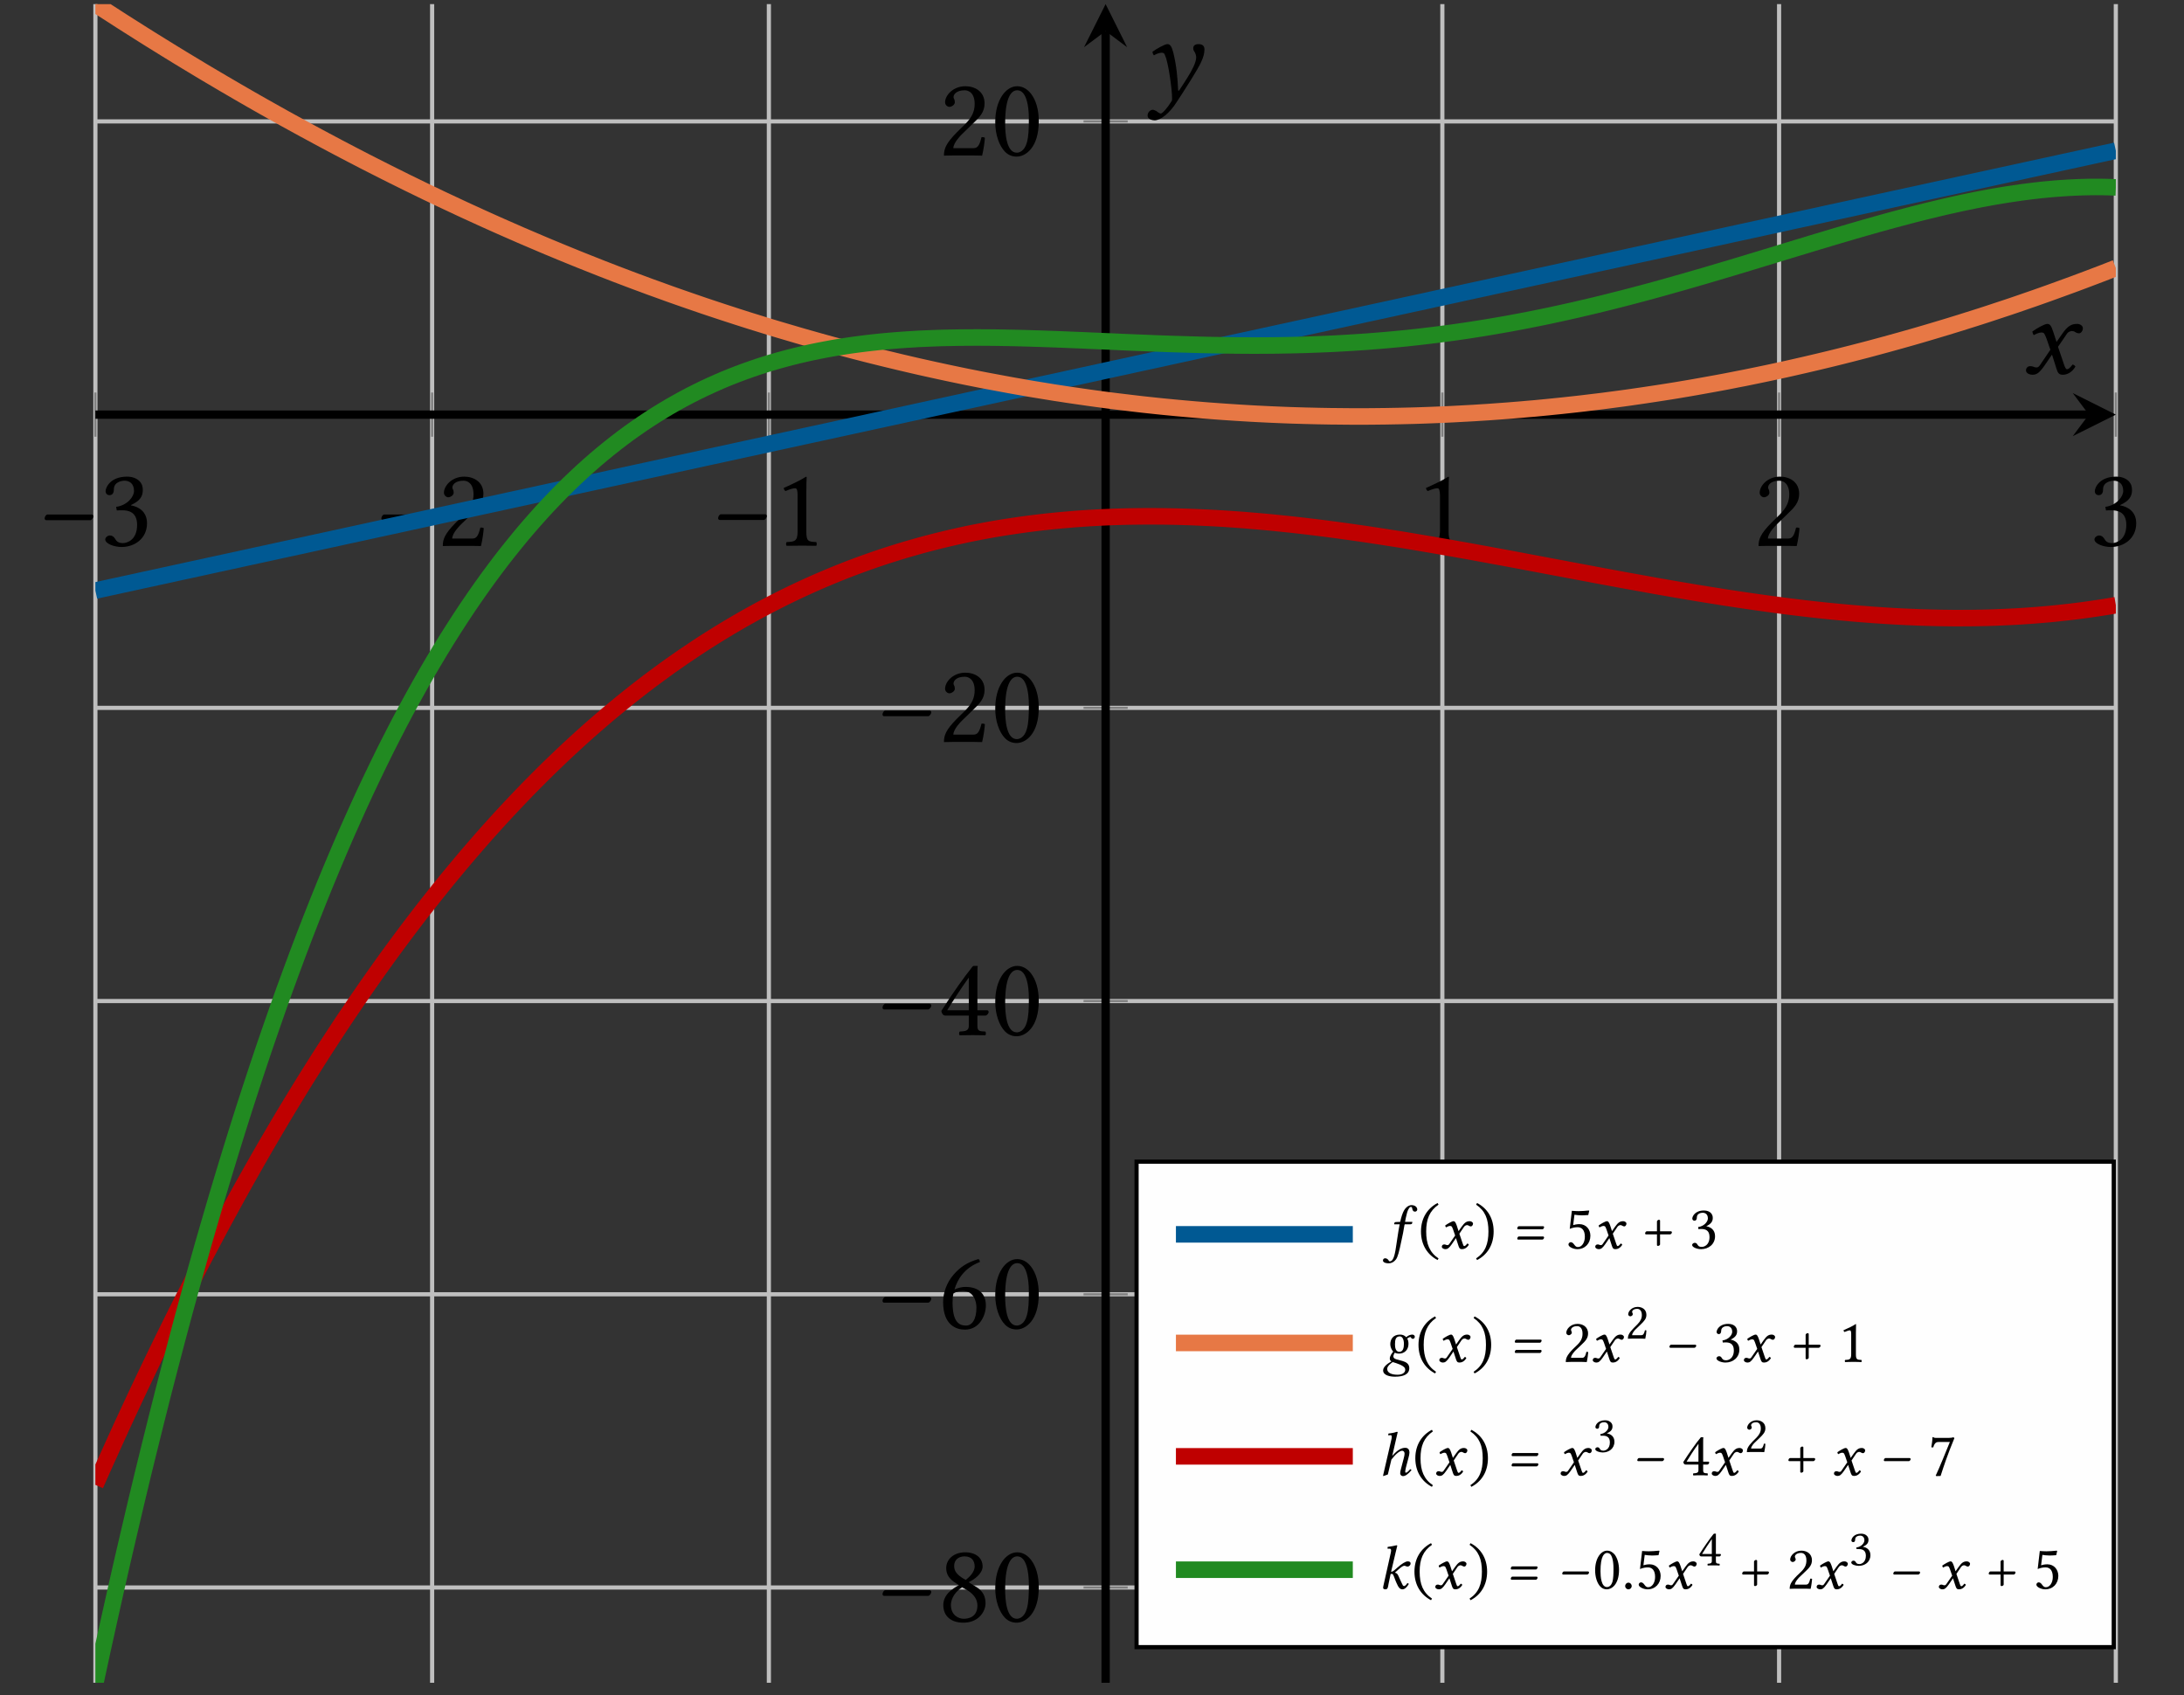 <?xml version="1.0" encoding="UTF-8" standalone="no"?>
<!DOCTYPE svg PUBLIC "-//W3C//DTD SVG 1.1//EN" "http://www.w3.org/Graphics/SVG/1.1/DTD/svg11.dtd">
<svg width="100%" height="100%" viewBox="0 0 210 163" version="1.1" xmlns="http://www.w3.org/2000/svg" xmlns:xlink="http://www.w3.org/1999/xlink" xml:space="preserve" xmlns:serif="http://www.serif.com/" style="fill-rule:evenodd;clip-rule:evenodd;stroke-miterlimit:10;">
    <rect x="0" y="0" width="210" height="163" fill="#333333" stroke="none"/>
    <g transform="matrix(1,0,0,-1,9.172,161.787)">
        <path d="M-0,0.002L-0,161.392M32.379,0.002L32.379,161.392M64.758,0.002L64.758,161.392M129.516,0.002L129.516,161.392M161.894,0.002L161.894,161.392M194.273,0.002L194.273,161.392" style="fill:none;fill-rule:nonzero;stroke:rgb(191,191,191);stroke-width:0.4px;"/>
    </g>
    <g transform="matrix(1,0,0,-1,9.172,161.787)">
        <path d="M-0,9.162L194.273,9.162M-0,37.353L194.273,37.353M-0,65.545L194.273,65.545M-0,93.732L194.273,93.732M-0,150.115L194.273,150.115" style="fill:none;fill-rule:nonzero;stroke:rgb(191,191,191);stroke-width:0.4px;"/>
    </g>
    <g transform="matrix(1,0,0,-1,9.172,161.787)">
        <path d="M-0,119.799L-0,124.049M32.379,119.799L32.379,124.049M64.758,119.799L64.758,124.049M129.516,119.799L129.516,124.049M161.894,119.799L161.894,124.049M194.273,119.799L194.273,124.049" style="fill:none;fill-rule:nonzero;stroke:rgb(127,127,127);stroke-width:0.2px;"/>
    </g>
    <g transform="matrix(1,0,0,-1,9.172,161.787)">
        <path d="M95.012,9.162L99.262,9.162M95.012,37.353L99.262,37.353M95.012,65.545L99.262,65.545M95.012,93.732L99.262,93.732M95.012,150.115L99.262,150.115" style="fill:none;fill-rule:nonzero;stroke:rgb(127,127,127);stroke-width:0.2px;"/>
    </g>
    <g transform="matrix(1,0,0,-1,9.172,161.787)">
        <path d="M-0,121.924L191.683,121.924" style="fill:none;fill-rule:nonzero;stroke:black;stroke-width:0.8px;"/>
    </g>
    <path d="M203.445,39.863L199.301,37.789L200.855,39.863L199.301,41.934" style="fill-rule:nonzero;"/>
    <g>
        <clipPath id="_clip1">
            <rect x="105" y="2" width="2" height="160.188"/>
        </clipPath>
        <g clip-path="url(#_clip1)">
            <g transform="matrix(1,0,0,-1,9.172,161.787)">
                <path d="M97.137,0.002L97.137,158.799" style="fill:none;fill-rule:nonzero;stroke:black;stroke-width:0.8px;"/>
            </g>
        </g>
    </g>
    <path d="M106.309,0.395L104.234,4.539L106.309,2.988L108.379,4.539" style="fill-rule:nonzero;"/>
    <g>
        <g id="glyph-0-0" transform="matrix(1,0,0,1,3.636,52.481)">
            <path d="M5.047,-2.469C5.188,-2.469 5.344,-2.719 5.344,-2.828C5.344,-2.906 5.297,-3.016 5.188,-3.016L0.922,-3.016C0.797,-3.016 0.656,-2.797 0.656,-2.641C0.656,-2.547 0.719,-2.469 0.813,-2.469L5.047,-2.469Z" style="fill-rule:nonzero;"/>
        </g>
        <g id="glyph-0-1" transform="matrix(1,0,0,1,9.636,52.481)">
            <path d="M2.344,-6.266C2.813,-6.266 3.25,-5.984 3.25,-5.281C3.25,-4.734 2.625,-3.906 1.531,-3.75L1.594,-3.406C1.781,-3.422 1.969,-3.422 2.109,-3.422C2.734,-3.422 3.547,-3.25 3.547,-2.016C3.547,-0.563 2.578,-0.266 2.188,-0.266C1.641,-0.266 1.531,-0.531 1.406,-0.719C1.297,-0.875 1.156,-1 0.938,-1C0.703,-1 0.484,-0.797 0.484,-0.625C0.484,-0.188 1.391,0.109 2.047,0.109C3.344,0.109 4.5,-0.734 4.5,-2.172C4.5,-3.359 3.609,-3.781 2.969,-3.891L2.953,-3.922C3.844,-4.328 4.094,-4.781 4.094,-5.359C4.094,-5.688 4.031,-5.953 3.766,-6.234C3.516,-6.469 3.141,-6.656 2.578,-6.656C0.969,-6.656 0.516,-5.609 0.516,-5.25C0.516,-5.094 0.625,-4.875 0.891,-4.875C1.266,-4.875 1.313,-5.234 1.313,-5.438C1.313,-6.141 2.063,-6.266 2.344,-6.266Z" style="fill-rule:nonzero;"/>
        </g>
    </g>
    <g>
        <g id="glyph-0-01" serif:id="glyph-0-0" transform="matrix(1,0,0,1,36.014,52.481)">
            <path d="M5.047,-2.469C5.188,-2.469 5.344,-2.719 5.344,-2.828C5.344,-2.906 5.297,-3.016 5.188,-3.016L0.922,-3.016C0.797,-3.016 0.656,-2.797 0.656,-2.641C0.656,-2.547 0.719,-2.469 0.813,-2.469L5.047,-2.469Z" style="fill-rule:nonzero;"/>
        </g>
        <g id="glyph-0-2" transform="matrix(1,0,0,1,42.014,52.481)">
            <path d="M0.672,-5.109C0.672,-4.875 0.875,-4.672 1.094,-4.672C1.281,-4.672 1.609,-4.859 1.609,-5.109C1.609,-5.203 1.594,-5.266 1.578,-5.344C1.547,-5.422 1.484,-5.516 1.484,-5.609C1.484,-5.875 1.766,-6.266 2.563,-6.266C2.953,-6.266 3.516,-6 3.516,-4.953C3.516,-4.25 3.266,-3.688 2.625,-3.031L1.813,-2.234C0.734,-1.141 0.563,-0.625 0.563,0.016C0.563,0.016 1.125,0 1.469,0L3.375,0C3.734,0 4.234,0.016 4.234,0.016C4.375,-0.563 4.484,-1.375 4.5,-1.703C4.422,-1.75 4.281,-1.781 4.172,-1.75C3.984,-0.984 3.813,-0.703 3.406,-0.703L1.469,-0.703C1.469,-1.234 2.219,-1.969 2.281,-2.031L3.375,-3.094C4,-3.688 4.469,-4.172 4.469,-5C4.469,-6.172 3.516,-6.656 2.625,-6.656C1.422,-6.656 0.672,-5.766 0.672,-5.109Z" style="fill-rule:nonzero;"/>
        </g>
    </g>
    <g>
        <g id="glyph-0-02" serif:id="glyph-0-0" transform="matrix(1,0,0,1,68.392,52.459)">
            <path d="M5.047,-2.469C5.188,-2.469 5.344,-2.719 5.344,-2.828C5.344,-2.906 5.297,-3.016 5.188,-3.016L0.922,-3.016C0.797,-3.016 0.656,-2.797 0.656,-2.641C0.656,-2.547 0.719,-2.469 0.813,-2.469L5.047,-2.469Z" style="fill-rule:nonzero;"/>
        </g>
        <g id="glyph-0-3" transform="matrix(1,0,0,1,74.392,52.459)">
            <path d="M3.141,-1.328L3.141,-5.109C3.141,-5.766 3.156,-6.438 3.172,-6.578C3.172,-6.625 3.141,-6.625 3.109,-6.625C2.5,-6.25 1.938,-5.984 0.969,-5.547C0.984,-5.406 1.031,-5.313 1.141,-5.25C1.625,-5.453 1.875,-5.516 2.078,-5.516C2.25,-5.516 2.297,-5.25 2.297,-4.891L2.297,-1.328C2.297,-0.422 2,-0.375 1.25,-0.344C1.172,-0.266 1.172,-0.047 1.25,0.016C1.781,0.016 2.156,0 2.766,0C3.266,0 3.547,0.016 4.094,0.016C4.156,-0.047 4.156,-0.266 4.094,-0.344C3.328,-0.375 3.141,-0.422 3.141,-1.328Z" style="fill-rule:nonzero;"/>
        </g>
    </g>
    <g id="glyph-0-31" serif:id="glyph-0-3" transform="matrix(1,0,0,1,136.149,52.459)">
        <g>
            <path d="M3.141,-1.328L3.141,-5.109C3.141,-5.766 3.156,-6.438 3.172,-6.578C3.172,-6.625 3.141,-6.625 3.109,-6.625C2.5,-6.25 1.938,-5.984 0.969,-5.547C0.984,-5.406 1.031,-5.313 1.141,-5.25C1.625,-5.453 1.875,-5.516 2.078,-5.516C2.25,-5.516 2.297,-5.25 2.297,-4.891L2.297,-1.328C2.297,-0.422 2,-0.375 1.25,-0.344C1.172,-0.266 1.172,-0.047 1.25,0.016C1.781,0.016 2.156,0 2.766,0C3.266,0 3.547,0.016 4.094,0.016C4.156,-0.047 4.156,-0.266 4.094,-0.344C3.328,-0.375 3.141,-0.422 3.141,-1.328Z" style="fill-rule:nonzero;"/>
        </g>
    </g>
    <g id="glyph-0-21" serif:id="glyph-0-2" transform="matrix(1,0,0,1,168.527,52.481)">
        <g>
            <path d="M0.672,-5.109C0.672,-4.875 0.875,-4.672 1.094,-4.672C1.281,-4.672 1.609,-4.859 1.609,-5.109C1.609,-5.203 1.594,-5.266 1.578,-5.344C1.547,-5.422 1.484,-5.516 1.484,-5.609C1.484,-5.875 1.766,-6.266 2.563,-6.266C2.953,-6.266 3.516,-6 3.516,-4.953C3.516,-4.25 3.266,-3.688 2.625,-3.031L1.813,-2.234C0.734,-1.141 0.563,-0.625 0.563,0.016C0.563,0.016 1.125,0 1.469,0L3.375,0C3.734,0 4.234,0.016 4.234,0.016C4.375,-0.563 4.484,-1.375 4.5,-1.703C4.422,-1.75 4.281,-1.781 4.172,-1.75C3.984,-0.984 3.813,-0.703 3.406,-0.703L1.469,-0.703C1.469,-1.234 2.219,-1.969 2.281,-2.031L3.375,-3.094C4,-3.688 4.469,-4.172 4.469,-5C4.469,-6.172 3.516,-6.656 2.625,-6.656C1.422,-6.656 0.672,-5.766 0.672,-5.109Z" style="fill-rule:nonzero;"/>
        </g>
    </g>
    <g id="glyph-0-11" serif:id="glyph-0-1" transform="matrix(1,0,0,1,200.906,52.481)">
        <g>
            <path d="M2.344,-6.266C2.813,-6.266 3.25,-5.984 3.25,-5.281C3.25,-4.734 2.625,-3.906 1.531,-3.75L1.594,-3.406C1.781,-3.422 1.969,-3.422 2.109,-3.422C2.734,-3.422 3.547,-3.25 3.547,-2.016C3.547,-0.563 2.578,-0.266 2.188,-0.266C1.641,-0.266 1.531,-0.531 1.406,-0.719C1.297,-0.875 1.156,-1 0.938,-1C0.703,-1 0.484,-0.797 0.484,-0.625C0.484,-0.188 1.391,0.109 2.047,0.109C3.344,0.109 4.5,-0.734 4.5,-2.172C4.5,-3.359 3.609,-3.781 2.969,-3.891L2.953,-3.922C3.844,-4.328 4.094,-4.781 4.094,-5.359C4.094,-5.688 4.031,-5.953 3.766,-6.234C3.516,-6.469 3.141,-6.656 2.578,-6.656C0.969,-6.656 0.516,-5.609 0.516,-5.25C0.516,-5.094 0.625,-4.875 0.891,-4.875C1.266,-4.875 1.313,-5.234 1.313,-5.438C1.313,-6.141 2.063,-6.266 2.344,-6.266Z" style="fill-rule:nonzero;"/>
        </g>
    </g>
    <g>
        <g id="glyph-0-03" serif:id="glyph-0-0" transform="matrix(1,0,0,1,84.201,155.898)">
            <path d="M5.047,-2.469C5.188,-2.469 5.344,-2.719 5.344,-2.828C5.344,-2.906 5.297,-3.016 5.188,-3.016L0.922,-3.016C0.797,-3.016 0.656,-2.797 0.656,-2.641C0.656,-2.547 0.719,-2.469 0.813,-2.469L5.047,-2.469Z" style="fill-rule:nonzero;"/>
        </g>
        <g id="glyph-0-4" transform="matrix(1,0,0,1,90.201,155.898)">
            <path d="M2.547,-6.266C3.266,-6.266 3.516,-5.797 3.516,-5.297C3.516,-4.719 2.938,-4.219 2.656,-4L2.313,-4.203C1.625,-4.656 1.547,-5.016 1.547,-5.359C1.547,-5.859 1.891,-6.266 2.547,-6.266ZM4.281,-5.297C4.281,-6.078 3.672,-6.656 2.609,-6.656C1.5,-6.656 0.781,-5.984 0.781,-5.141C0.781,-4.531 1.063,-4.094 1.734,-3.672L2,-3.5C1.688,-3.328 1.406,-3.141 1.141,-2.906C0.688,-2.516 0.5,-2.016 0.5,-1.594C0.5,-0.484 1.281,0.109 2.438,0.109C3.875,0.109 4.563,-0.938 4.563,-1.766C4.563,-2.406 4.297,-2.938 3.719,-3.297L2.938,-3.781C3.453,-4.031 4.281,-4.594 4.281,-5.297ZM2.469,-0.266C1.969,-0.266 1.234,-0.609 1.234,-1.594C1.234,-1.922 1.375,-2.688 2.313,-3.297L2.828,-3C3.5,-2.578 3.781,-2.078 3.781,-1.547C3.781,-0.453 2.953,-0.266 2.469,-0.266Z" style="fill-rule:nonzero;"/>
        </g>
        <g id="glyph-0-5" transform="matrix(1,0,0,1,95.274,155.898)">
            <path d="M2.531,-6.266C2.719,-6.266 2.891,-6.203 3.016,-6.078C3.359,-5.797 3.656,-4.969 3.656,-3.516C3.656,-2.516 3.625,-1.828 3.469,-1.266C3.234,-0.375 2.688,-0.266 2.5,-0.266C1.484,-0.266 1.375,-2.141 1.375,-3.094C1.375,-5.766 2.047,-6.266 2.531,-6.266ZM2.484,0.109C3.328,0.109 4.609,-0.734 4.609,-3.297C4.609,-4.391 4.344,-5.313 3.859,-5.938C3.563,-6.313 3.125,-6.656 2.531,-6.656C1.453,-6.656 0.422,-5.359 0.422,-3.203C0.422,-2.047 0.781,-0.938 1.375,-0.344C1.688,-0.031 2.063,0.109 2.484,0.109Z" style="fill-rule:nonzero;"/>
        </g>
    </g>
    <g>
        <g id="glyph-0-04" serif:id="glyph-0-0" transform="matrix(1,0,0,1,84.201,127.708)">
            <path d="M5.047,-2.469C5.188,-2.469 5.344,-2.719 5.344,-2.828C5.344,-2.906 5.297,-3.016 5.188,-3.016L0.922,-3.016C0.797,-3.016 0.656,-2.797 0.656,-2.641C0.656,-2.547 0.719,-2.469 0.813,-2.469L5.047,-2.469Z" style="fill-rule:nonzero;"/>
        </g>
        <g id="glyph-0-6" transform="matrix(1,0,0,1,90.201,127.708)">
            <path d="M1.469,-3.344C1.828,-3.578 2.188,-3.594 2.375,-3.594C3.453,-3.594 3.688,-2.547 3.688,-2C3.688,-0.813 3.234,-0.266 2.688,-0.266C2,-0.266 1.391,-0.625 1.391,-2.5C1.391,-2.734 1.406,-3.031 1.469,-3.344ZM1.578,-3.734C1.859,-4.734 2.563,-5.828 4.016,-6.375C4.016,-6.516 3.969,-6.609 3.875,-6.656C2.781,-6.344 2.109,-5.875 1.5,-5.172C0.813,-4.391 0.484,-3.391 0.484,-2.531C0.484,-0.313 1.734,0.125 2.578,0.125C4,0.125 4.594,-1.266 4.594,-2.203C4.594,-3.141 4.094,-3.984 2.609,-3.984C2.328,-3.984 1.891,-3.891 1.578,-3.734Z" style="fill-rule:nonzero;"/>
        </g>
        <g id="glyph-0-51" serif:id="glyph-0-5" transform="matrix(1,0,0,1,95.274,127.708)">
            <path d="M2.531,-6.266C2.719,-6.266 2.891,-6.203 3.016,-6.078C3.359,-5.797 3.656,-4.969 3.656,-3.516C3.656,-2.516 3.625,-1.828 3.469,-1.266C3.234,-0.375 2.688,-0.266 2.5,-0.266C1.484,-0.266 1.375,-2.141 1.375,-3.094C1.375,-5.766 2.047,-6.266 2.531,-6.266ZM2.484,0.109C3.328,0.109 4.609,-0.734 4.609,-3.297C4.609,-4.391 4.344,-5.313 3.859,-5.938C3.563,-6.313 3.125,-6.656 2.531,-6.656C1.453,-6.656 0.422,-5.359 0.422,-3.203C0.422,-2.047 0.781,-0.938 1.375,-0.344C1.688,-0.031 2.063,0.109 2.484,0.109Z" style="fill-rule:nonzero;"/>
        </g>
    </g>
    <g>
        <g id="glyph-0-05" serif:id="glyph-0-0" transform="matrix(1,0,0,1,84.201,99.518)">
            <path d="M5.047,-2.469C5.188,-2.469 5.344,-2.719 5.344,-2.828C5.344,-2.906 5.297,-3.016 5.188,-3.016L0.922,-3.016C0.797,-3.016 0.656,-2.797 0.656,-2.641C0.656,-2.547 0.719,-2.469 0.813,-2.469L5.047,-2.469Z" style="fill-rule:nonzero;"/>
        </g>
        <g id="glyph-0-7" transform="matrix(1,0,0,1,90.201,99.518)">
            <path d="M2.953,-5.531L2.953,-2.391L0.875,-2.391C1.422,-3.281 2.203,-4.5 2.953,-5.531ZM4.688,-2.391L3.781,-2.391L3.781,-5.578C3.781,-6.125 3.781,-6.547 3.813,-6.625L3.781,-6.656L3.438,-6.656C3.359,-6.656 3.297,-6.578 3.266,-6.531C2.578,-5.688 1.297,-3.891 0.313,-2.328C0.344,-2.172 0.406,-1.875 0.734,-1.875L2.953,-1.875L2.953,-0.875C2.953,-0.375 2.547,-0.375 2.078,-0.344C2,-0.266 2,-0.047 2.078,0.016C2.422,0.016 2.859,0 3.359,0C3.781,0 4.203,0.016 4.547,0.016C4.609,-0.047 4.609,-0.266 4.547,-0.344C4.016,-0.375 3.781,-0.359 3.781,-0.875L3.781,-1.875L4.531,-1.875C4.688,-1.875 4.859,-2.078 4.859,-2.219C4.859,-2.328 4.813,-2.391 4.688,-2.391Z" style="fill-rule:nonzero;"/>
        </g>
        <g id="glyph-0-52" serif:id="glyph-0-5" transform="matrix(1,0,0,1,95.274,99.518)">
            <path d="M2.531,-6.266C2.719,-6.266 2.891,-6.203 3.016,-6.078C3.359,-5.797 3.656,-4.969 3.656,-3.516C3.656,-2.516 3.625,-1.828 3.469,-1.266C3.234,-0.375 2.688,-0.266 2.5,-0.266C1.484,-0.266 1.375,-2.141 1.375,-3.094C1.375,-5.766 2.047,-6.266 2.531,-6.266ZM2.484,0.109C3.328,0.109 4.609,-0.734 4.609,-3.297C4.609,-4.391 4.344,-5.313 3.859,-5.938C3.563,-6.313 3.125,-6.656 2.531,-6.656C1.453,-6.656 0.422,-5.359 0.422,-3.203C0.422,-2.047 0.781,-0.938 1.375,-0.344C1.688,-0.031 2.063,0.109 2.484,0.109Z" style="fill-rule:nonzero;"/>
        </g>
    </g>
    <g>
        <g id="glyph-0-06" serif:id="glyph-0-0" transform="matrix(1,0,0,1,84.201,71.328)">
            <path d="M5.047,-2.469C5.188,-2.469 5.344,-2.719 5.344,-2.828C5.344,-2.906 5.297,-3.016 5.188,-3.016L0.922,-3.016C0.797,-3.016 0.656,-2.797 0.656,-2.641C0.656,-2.547 0.719,-2.469 0.813,-2.469L5.047,-2.469Z" style="fill-rule:nonzero;"/>
        </g>
        <g id="glyph-0-22" serif:id="glyph-0-2" transform="matrix(1,0,0,1,90.201,71.328)">
            <path d="M0.672,-5.109C0.672,-4.875 0.875,-4.672 1.094,-4.672C1.281,-4.672 1.609,-4.859 1.609,-5.109C1.609,-5.203 1.594,-5.266 1.578,-5.344C1.547,-5.422 1.484,-5.516 1.484,-5.609C1.484,-5.875 1.766,-6.266 2.563,-6.266C2.953,-6.266 3.516,-6 3.516,-4.953C3.516,-4.25 3.266,-3.688 2.625,-3.031L1.813,-2.234C0.734,-1.141 0.563,-0.625 0.563,0.016C0.563,0.016 1.125,0 1.469,0L3.375,0C3.734,0 4.234,0.016 4.234,0.016C4.375,-0.563 4.484,-1.375 4.5,-1.703C4.422,-1.75 4.281,-1.781 4.172,-1.75C3.984,-0.984 3.813,-0.703 3.406,-0.703L1.469,-0.703C1.469,-1.234 2.219,-1.969 2.281,-2.031L3.375,-3.094C4,-3.688 4.469,-4.172 4.469,-5C4.469,-6.172 3.516,-6.656 2.625,-6.656C1.422,-6.656 0.672,-5.766 0.672,-5.109Z" style="fill-rule:nonzero;"/>
        </g>
        <g id="glyph-0-53" serif:id="glyph-0-5" transform="matrix(1,0,0,1,95.274,71.328)">
            <path d="M2.531,-6.266C2.719,-6.266 2.891,-6.203 3.016,-6.078C3.359,-5.797 3.656,-4.969 3.656,-3.516C3.656,-2.516 3.625,-1.828 3.469,-1.266C3.234,-0.375 2.688,-0.266 2.5,-0.266C1.484,-0.266 1.375,-2.141 1.375,-3.094C1.375,-5.766 2.047,-6.266 2.531,-6.266ZM2.484,0.109C3.328,0.109 4.609,-0.734 4.609,-3.297C4.609,-4.391 4.344,-5.313 3.859,-5.938C3.563,-6.313 3.125,-6.656 2.531,-6.656C1.453,-6.656 0.422,-5.359 0.422,-3.203C0.422,-2.047 0.781,-0.938 1.375,-0.344C1.688,-0.031 2.063,0.109 2.484,0.109Z" style="fill-rule:nonzero;"/>
        </g>
    </g>
    <g>
        <g id="glyph-0-23" serif:id="glyph-0-2" transform="matrix(1,0,0,1,90.201,14.947)">
            <path d="M0.672,-5.109C0.672,-4.875 0.875,-4.672 1.094,-4.672C1.281,-4.672 1.609,-4.859 1.609,-5.109C1.609,-5.203 1.594,-5.266 1.578,-5.344C1.547,-5.422 1.484,-5.516 1.484,-5.609C1.484,-5.875 1.766,-6.266 2.563,-6.266C2.953,-6.266 3.516,-6 3.516,-4.953C3.516,-4.25 3.266,-3.688 2.625,-3.031L1.813,-2.234C0.734,-1.141 0.563,-0.625 0.563,0.016C0.563,0.016 1.125,0 1.469,0L3.375,0C3.734,0 4.234,0.016 4.234,0.016C4.375,-0.563 4.484,-1.375 4.5,-1.703C4.422,-1.75 4.281,-1.781 4.172,-1.75C3.984,-0.984 3.813,-0.703 3.406,-0.703L1.469,-0.703C1.469,-1.234 2.219,-1.969 2.281,-2.031L3.375,-3.094C4,-3.688 4.469,-4.172 4.469,-5C4.469,-6.172 3.516,-6.656 2.625,-6.656C1.422,-6.656 0.672,-5.766 0.672,-5.109Z" style="fill-rule:nonzero;"/>
        </g>
        <g id="glyph-0-54" serif:id="glyph-0-5" transform="matrix(1,0,0,1,95.274,14.947)">
            <path d="M2.531,-6.266C2.719,-6.266 2.891,-6.203 3.016,-6.078C3.359,-5.797 3.656,-4.969 3.656,-3.516C3.656,-2.516 3.625,-1.828 3.469,-1.266C3.234,-0.375 2.688,-0.266 2.5,-0.266C1.484,-0.266 1.375,-2.141 1.375,-3.094C1.375,-5.766 2.047,-6.266 2.531,-6.266ZM2.484,0.109C3.328,0.109 4.609,-0.734 4.609,-3.297C4.609,-4.391 4.344,-5.313 3.859,-5.938C3.563,-6.313 3.125,-6.656 2.531,-6.656C1.453,-6.656 0.422,-5.359 0.422,-3.203C0.422,-2.047 0.781,-0.938 1.375,-0.344C1.688,-0.031 2.063,0.109 2.484,0.109Z" style="fill-rule:nonzero;"/>
        </g>
    </g>
    <g>
        <clipPath id="_clip2">
            <rect x="9.172" y="0.395" width="194.273" height="79.605"/>
        </clipPath>
        <g clip-path="url(#_clip2)">
            <g transform="matrix(1,0,0,-1,9.172,161.787)">
                <path d="M-0,105.01L0.648,105.15L1.301,105.295L2.598,105.576L3.25,105.717L3.898,105.857L4.547,106.002L5.199,106.142L6.496,106.424L7.148,106.564L7.797,106.709L8.445,106.85L9.098,106.99L10.394,107.271L11.047,107.416L12.344,107.697L12.996,107.838L13.644,107.978L14.293,108.123L14.945,108.264L16.242,108.545L16.894,108.685L17.543,108.83L18.191,108.971L18.844,109.111L20.141,109.392L20.793,109.537L22.09,109.818L22.742,109.959L23.391,110.1L24.039,110.244L24.691,110.385L25.988,110.666L26.641,110.81L27.937,111.092L28.59,111.232L29.238,111.373L29.887,111.517L30.539,111.658L31.836,111.939L32.488,112.08L33.137,112.225L33.785,112.365L34.437,112.506L35.734,112.787L36.387,112.932L37.683,113.213L38.336,113.353L38.984,113.494L39.633,113.639L40.285,113.779L41.582,114.06L42.234,114.201L42.883,114.346L43.531,114.486L44.183,114.627L45.48,114.908L46.133,115.053L47.43,115.334L48.082,115.475L48.73,115.615L49.379,115.76L50.031,115.9L51.328,116.182L51.98,116.326L53.277,116.607L53.93,116.748L54.578,116.889L55.226,117.033L55.879,117.174L56.527,117.314L57.18,117.455L57.828,117.596L58.476,117.74L59.129,117.881L60.426,118.162L61.078,118.303L61.726,118.447L62.375,118.588L63.027,118.728L64.324,119.01L64.976,119.154L66.273,119.435L66.926,119.576L67.574,119.717L68.223,119.861L68.875,120.002L70.172,120.283L70.824,120.424L71.473,120.568L72.121,120.709L72.773,120.85L74.07,121.131L74.723,121.275L76.019,121.557L76.672,121.697L77.32,121.838L77.969,121.982L78.621,122.123L79.918,122.404L80.57,122.549L81.867,122.83L82.519,122.971L83.168,123.111L83.816,123.256L84.469,123.396L85.766,123.678L86.418,123.818L87.066,123.963L87.715,124.103L88.367,124.244L89.664,124.525L90.316,124.67L91.613,124.951L92.266,125.092L92.914,125.232L93.562,125.377L94.215,125.517L95.512,125.799L96.164,125.939L96.812,126.084L97.461,126.225L98.113,126.365L99.41,126.646L100.062,126.791L101.359,127.072L102.012,127.213L102.66,127.353L103.308,127.498L103.961,127.639L105.258,127.92L105.91,128.064L107.207,128.346L107.859,128.486L108.508,128.627L109.156,128.771L109.808,128.912L111.105,129.193L111.758,129.334L112.406,129.478L113.055,129.619L113.707,129.76L115.004,130.041L115.656,130.185L116.953,130.467L117.605,130.607L118.254,130.748L118.902,130.892L119.555,131.033L120.851,131.314L121.504,131.455L122.152,131.6L122.801,131.74L123.453,131.881L124.75,132.162L125.402,132.307L126.699,132.588L127.351,132.728L128,132.869L128.648,133.014L129.301,133.154L130.598,133.435L131.25,133.576L131.898,133.721L132.547,133.861L133.199,134.002L133.848,134.142L134.496,134.287L135.148,134.428L136.445,134.709L137.098,134.85L137.746,134.994L138.394,135.135L139.047,135.275L140.344,135.557L140.996,135.701L142.293,135.982L142.945,136.123L143.594,136.264L144.242,136.408L144.894,136.549L146.191,136.83L146.844,136.971L147.492,137.115L148.141,137.256L148.793,137.396L150.09,137.678L150.742,137.822L152.039,138.103L152.691,138.244L153.34,138.385L153.988,138.529L154.641,138.67L155.937,138.951L156.59,139.092L157.238,139.236L157.887,139.377L158.539,139.517L159.836,139.799L160.488,139.943L161.785,140.225L162.437,140.365L163.086,140.51L163.734,140.65L164.387,140.791L165.683,141.072L166.336,141.217L167.633,141.498L168.285,141.639L168.933,141.779L169.582,141.924L170.234,142.064L171.531,142.346L172.183,142.486L172.832,142.631L173.48,142.771L174.133,142.912L175.43,143.193L176.082,143.338L177.379,143.619L178.031,143.76L178.68,143.9L179.328,144.045L179.98,144.185L181.277,144.467L181.93,144.607L182.578,144.752L183.226,144.892L183.879,145.033L185.176,145.314L185.828,145.459L187.125,145.74L187.777,145.881L188.426,146.021L189.074,146.166L189.726,146.307L191.023,146.588L191.676,146.732L192.324,146.873L192.976,147.014L194.273,147.295" style="fill:none;fill-rule:nonzero;stroke:rgb(0,89,147);stroke-width:1.59px;"/>
            </g>
        </g>
    </g>
    <g>
        <clipPath id="_clip3">
            <rect x="9.172" y="0.395" width="194.273" height="62.605"/>
        </clipPath>
        <g clip-path="url(#_clip3)">
            <g transform="matrix(1,0,0,-1,9.172,161.787)">
                <path d="M-0,161.392L0.648,160.967L1.301,160.549L2.598,159.713L3.25,159.299L4.547,158.478L5.199,158.068L6.496,157.264L7.148,156.861L7.797,156.463L8.445,156.068L9.098,155.674L10.394,154.892L11.047,154.506L12.344,153.74L12.996,153.361L13.644,152.982L14.293,152.607L14.945,152.232L15.594,151.861L16.242,151.494L16.894,151.127L18.191,150.4L18.844,150.041L20.141,149.33L20.793,148.978L21.441,148.627L22.09,148.279L22.742,147.932L23.391,147.588L24.039,147.248L24.691,146.908L25.988,146.236L26.641,145.904L27.937,145.248L28.59,144.92L29.238,144.6L29.887,144.275L30.539,143.959L31.836,143.326L32.488,143.017L33.137,142.705L33.785,142.4L34.437,142.096L35.086,141.791L35.734,141.49L36.387,141.193L37.035,140.896L37.683,140.603L38.336,140.31L38.984,140.021L39.633,139.736L40.285,139.451L40.933,139.166L41.582,138.889L42.234,138.611L42.883,138.334L43.531,138.06L44.183,137.791L44.832,137.521L45.48,137.256L46.133,136.99L46.781,136.728L47.43,136.471L48.082,136.213L48.73,135.955L49.379,135.705L50.031,135.451L51.328,134.959L51.98,134.713L52.629,134.475L53.277,134.232L53.93,133.998L55.226,133.529L55.879,133.299L56.527,133.072L57.18,132.846L58.476,132.4L59.129,132.182L60.426,131.752L61.078,131.541L61.726,131.33L62.375,131.123L63.027,130.916L63.676,130.717L64.324,130.514L64.976,130.314L65.625,130.119L66.273,129.928L66.926,129.736L67.574,129.545L68.223,129.357L68.875,129.174L69.523,128.99L70.172,128.81L70.824,128.631L71.473,128.459L72.121,128.283L72.773,128.111L74.07,127.775L74.723,127.611L76.019,127.291L76.672,127.135L77.32,126.978L77.969,126.826L78.621,126.674L79.269,126.525L79.918,126.381L80.57,126.236L81.867,125.955L82.519,125.818L83.168,125.682L83.816,125.549L84.469,125.42L85.117,125.291L85.766,125.166L86.418,125.045L87.715,124.803L88.367,124.685L89.664,124.459L90.316,124.35L91.613,124.139L92.266,124.033L92.914,123.935L93.562,123.834L94.215,123.74L95.512,123.553L96.164,123.463L97.461,123.291L98.113,123.209L99.41,123.053L100.062,122.975L100.711,122.9L101.359,122.83L102.012,122.76L102.66,122.693L103.308,122.631L103.961,122.568L105.258,122.451L105.91,122.396L106.558,122.342L107.207,122.291L107.859,122.244L108.508,122.197L109.156,122.154L109.808,122.111L111.105,122.033L111.758,121.998L113.055,121.935L113.707,121.908L114.355,121.881L115.004,121.857L115.656,121.838L116.305,121.818L116.953,121.803L117.605,121.787L118.902,121.764L119.555,121.76L120.203,121.752L120.851,121.748L122.152,121.748L122.801,121.752L123.453,121.76L124.101,121.767L124.75,121.779L125.402,121.791L126.699,121.822L127.351,121.842L128.648,121.889L129.301,121.916L129.949,121.943L130.598,121.975L131.25,122.01L132.547,122.08L133.199,122.123L133.848,122.162L134.496,122.209L135.148,122.256L135.797,122.303L136.445,122.357L137.098,122.408L137.746,122.467L138.394,122.521L139.047,122.584L139.695,122.646L140.344,122.713L140.996,122.779L142.293,122.92L142.945,122.994L144.242,123.15L144.894,123.228L146.191,123.4L146.844,123.486L147.492,123.576L148.141,123.67L148.793,123.764L150.09,123.959L150.742,124.06L151.391,124.162L152.039,124.267L152.691,124.377L153.34,124.486L153.988,124.6L154.641,124.717L155.937,124.951L156.59,125.072L157.238,125.197L157.887,125.326L158.539,125.451L159.836,125.717L160.488,125.853L161.137,125.99L161.785,126.131L162.437,126.271L163.086,126.416L163.734,126.564L164.387,126.713L165.683,127.017L166.336,127.174L166.984,127.33L167.633,127.49L168.285,127.654L168.933,127.818L169.582,127.986L170.234,128.154L170.883,128.326L171.531,128.502L172.183,128.678L173.48,129.037L174.133,129.221L174.781,129.404L175.43,129.592L176.082,129.783L176.73,129.975L177.379,130.17L178.031,130.365L179.328,130.764L179.98,130.971L180.629,131.174L181.277,131.381L181.93,131.592L183.226,132.021L183.879,132.236L184.527,132.455L185.176,132.678L185.828,132.904L186.476,133.127L187.125,133.357L187.777,133.588L189.074,134.057L189.726,134.295L190.375,134.533L191.023,134.775L191.676,135.021L192.324,135.267L192.976,135.514L194.273,136.021" style="fill:none;fill-rule:nonzero;stroke:rgb(231,120,69);stroke-width:1.59px;"/>
            </g>
        </g>
    </g>
    <g>
        <clipPath id="_clip4">
            <rect x="9.172" y="27" width="194.273" height="134.785"/>
        </clipPath>
        <g clip-path="url(#_clip4)">
            <g transform="matrix(1,0,0,-1,9.172,161.787)">
                <path d="M-0,19.029L0.648,20.494L1.301,21.939L1.949,23.377L2.598,24.795L3.25,26.201L3.898,27.592L4.547,28.967L5.199,30.33L5.848,31.678L6.496,33.01L7.148,34.33L7.797,35.635L8.445,36.928L9.098,38.205L9.746,39.471L10.394,40.721L11.047,41.955L11.695,43.178L12.344,44.389L12.996,45.584L13.644,46.767L14.293,47.935L14.945,49.092L15.594,50.236L16.242,51.365L16.894,52.482L17.543,53.588L18.191,54.678L18.844,55.756L19.492,56.818L20.141,57.873L20.793,58.912L21.441,59.939L22.09,60.955L22.742,61.955L23.391,62.947L24.039,63.924L24.691,64.889L25.34,65.842L25.988,66.783L26.641,67.713L27.289,68.631L27.937,69.537L28.59,70.432L29.238,71.31L29.887,72.182L30.539,73.041L31.187,73.889L31.836,74.721L32.488,75.545L33.137,76.357L33.785,77.162L34.437,77.951L35.086,78.728L35.734,79.498L36.387,80.256L37.035,81.002L37.683,81.736L38.336,82.463L38.984,83.174L39.633,83.877L40.285,84.568L40.933,85.252L41.582,85.924L42.234,86.584L42.883,87.236L43.531,87.877L44.183,88.506L44.832,89.127L45.48,89.736L46.133,90.338L46.781,90.928L47.43,91.51L48.082,92.08L48.73,92.639L49.379,93.193L50.031,93.732L50.68,94.267L51.328,94.787L51.98,95.303L52.629,95.807L53.277,96.303L53.93,96.787L54.578,97.264L55.226,97.732L55.879,98.189L56.527,98.642L57.18,99.08L57.828,99.514L58.476,99.939L59.129,100.353L59.777,100.76L60.426,101.158L61.078,101.549L61.726,101.928L62.375,102.303L63.027,102.666L63.676,103.025L64.324,103.373L64.976,103.713L65.625,104.045L66.273,104.373L66.926,104.689L67.574,104.998L68.223,105.299L68.875,105.596L69.523,105.881L70.172,106.158L70.824,106.432L71.473,106.697L72.121,106.955L72.773,107.205L73.422,107.447L74.07,107.682L74.723,107.912L75.371,108.135L76.019,108.35L76.672,108.557L77.32,108.76L77.969,108.955L78.621,109.142L79.269,109.326L79.918,109.502L80.57,109.67L81.219,109.834L81.867,109.99L82.519,110.142L83.168,110.287L83.816,110.428L84.469,110.56L85.117,110.685L85.766,110.807L86.418,110.924L87.066,111.033L87.715,111.135L88.367,111.232L89.016,111.326L89.664,111.416L90.316,111.498L90.965,111.576L91.613,111.646L92.266,111.713L92.914,111.775L93.562,111.83L94.215,111.885L94.863,111.932L95.512,111.975L96.164,112.01L96.812,112.045L97.461,112.072L98.113,112.096L98.762,112.115L99.41,112.131L100.062,112.139L100.711,112.146L101.359,112.15L102.012,112.146L102.66,112.142L103.308,112.131L103.961,112.119L105.258,112.08L105.91,112.053L106.558,112.025L107.207,111.994L107.859,111.959L108.508,111.92L109.156,111.877L109.808,111.83L110.457,111.783L111.105,111.728L111.758,111.674L113.055,111.557L113.707,111.49L115.004,111.357L115.656,111.283L116.305,111.209L116.953,111.131L117.605,111.053L118.254,110.971L118.902,110.885L119.555,110.799L120.851,110.619L121.504,110.525L122.152,110.432L122.801,110.334L123.453,110.236L124.75,110.033L125.402,109.932L126.051,109.826L126.699,109.717L127.351,109.607L128.648,109.389L129.301,109.275L130.598,109.049L131.25,108.932L131.898,108.818L132.547,108.701L133.199,108.58L133.848,108.463L134.496,108.342L135.148,108.225L136.445,107.982L137.098,107.861L137.746,107.736L138.394,107.615L139.047,107.494L139.695,107.369L140.344,107.248L140.996,107.127L141.644,107.002L142.293,106.881L142.945,106.76L143.594,106.639L144.242,106.514L144.894,106.392L145.543,106.275L146.191,106.154L146.844,106.033L148.141,105.799L148.793,105.682L150.09,105.447L150.742,105.334L152.039,105.107L152.691,104.998L153.988,104.779L154.641,104.674L155.289,104.568L155.937,104.467L156.59,104.361L157.887,104.166L158.539,104.068L159.836,103.881L160.488,103.791L161.137,103.701L161.785,103.615L162.437,103.529L163.086,103.447L163.734,103.369L164.387,103.291L165.035,103.217L165.683,103.146L166.336,103.076L166.984,103.01L167.633,102.947L168.285,102.889L168.933,102.83L169.582,102.775L170.234,102.725L170.883,102.674L171.531,102.631L172.183,102.588L172.832,102.549L173.48,102.514L174.133,102.482L175.43,102.428L176.082,102.408L177.379,102.377L178.031,102.369L178.68,102.361L179.328,102.361L179.98,102.365L180.629,102.369L181.277,102.381L181.93,102.396L182.578,102.416L183.226,102.443L183.879,102.471L184.527,102.502L185.176,102.541L185.828,102.584L186.476,102.631L187.125,102.685L187.777,102.74L188.426,102.803L189.074,102.873L189.726,102.943L190.375,103.021L191.023,103.103L191.676,103.193L192.324,103.287L192.976,103.385L193.625,103.49L194.273,103.6" style="fill:none;fill-rule:nonzero;stroke:rgb(191,0,0);stroke-width:1.59px;"/>
            </g>
        </g>
    </g>
    <g>
        <clipPath id="_clip5">
            <rect x="9.172" y="0.395" width="194.273" height="161.391"/>
        </clipPath>
        <g clip-path="url(#_clip5)">
            <g transform="matrix(1,0,0,-1,9.172,161.787)">
                <path d="M-0,0.002L0.648,3.002L1.301,5.951L1.949,8.853L2.598,11.705L3.25,14.506L3.898,17.26L4.547,19.967L5.199,22.623L5.848,25.236L6.496,27.803L7.148,30.322L7.797,32.795L8.445,35.225L9.098,37.611L9.746,39.951L10.394,42.252L11.047,44.506L11.695,46.721L12.344,48.892L12.996,51.025L13.644,53.115L14.293,55.166L14.945,57.174L15.594,59.146L16.242,61.076L16.894,62.971L17.543,64.83L18.191,66.646L18.844,68.428L19.492,70.174L20.141,71.885L20.793,73.56L21.441,75.197L22.09,76.803L22.742,78.373L23.391,79.912L24.039,81.416L24.691,82.885L25.34,84.326L25.988,85.732L26.641,87.107L27.289,88.451L27.937,89.767L28.59,91.049L29.238,92.307L29.887,93.529L30.539,94.725L31.187,95.892L31.836,97.033L32.488,98.146L33.137,99.232L33.785,100.291L34.437,101.322L35.086,102.326L35.734,103.307L36.387,104.264L37.035,105.193L37.683,106.1L38.336,106.982L38.984,107.842L39.633,108.674L40.285,109.486L40.933,110.279L41.582,111.045L42.234,111.791L42.883,112.517L43.531,113.221L44.183,113.904L44.832,114.568L45.48,115.209L46.133,115.834L46.781,116.439L47.43,117.025L48.082,117.592L48.73,118.139L49.379,118.67L50.031,119.185L50.68,119.682L51.328,120.162L51.98,120.623L52.629,121.072L53.277,121.502L53.93,121.92L54.578,122.318L55.226,122.705L55.879,123.076L56.527,123.435L57.18,123.779L57.828,124.107L58.476,124.424L59.129,124.728L59.777,125.017L60.426,125.299L61.078,125.564L61.726,125.818L62.375,126.06L63.027,126.291L63.676,126.514L64.324,126.725L64.976,126.924L65.625,127.111L66.273,127.291L66.926,127.463L67.574,127.623L68.223,127.775L68.875,127.92L69.523,128.053L70.172,128.178L70.824,128.299L71.473,128.408L72.121,128.51L72.773,128.607L73.422,128.693L74.07,128.775L74.723,128.85L75.371,128.92L76.019,128.982L76.672,129.037L77.32,129.088L77.969,129.135L78.621,129.174L79.269,129.213L79.918,129.24L80.57,129.267L81.219,129.291L81.867,129.307L82.519,129.318L83.168,129.33L83.816,129.334L84.469,129.338L85.117,129.338L85.766,129.334L86.418,129.33L87.715,129.307L88.367,129.295L89.016,129.279L89.664,129.26L90.316,129.24L90.965,129.221L91.613,129.197L92.266,129.174L92.914,129.15L93.562,129.123L94.215,129.096L94.863,129.072L95.512,129.041L96.164,129.014L97.461,128.959L98.113,128.932L98.762,128.9L99.41,128.873L100.062,128.846L100.711,128.822L101.359,128.795L102.012,128.767L103.308,128.721L103.961,128.701L105.258,128.662L105.91,128.642L107.207,128.611L107.859,128.6L108.508,128.588L109.156,128.58L109.808,128.572L111.105,128.564L111.758,128.564L113.055,128.572L113.707,128.58L115.004,128.603L115.656,128.619L116.305,128.635L116.953,128.658L117.605,128.682L118.902,128.736L119.555,128.771L120.203,128.807L120.851,128.846L121.504,128.889L122.152,128.932L122.801,128.982L123.453,129.033L124.101,129.088L124.75,129.146L125.402,129.209L126.051,129.271L126.699,129.342L127.351,129.412L128.648,129.568L129.301,129.65L130.598,129.822L131.25,129.916L131.898,130.01L132.547,130.111L133.199,130.213L133.848,130.318L134.496,130.428L135.148,130.541L135.797,130.654L136.445,130.775L137.098,130.896L137.746,131.021L138.394,131.15L139.047,131.283L139.695,131.416L140.344,131.557L140.996,131.697L142.293,131.986L142.945,132.139L144.242,132.443L144.894,132.603L145.543,132.764L146.191,132.928L146.844,133.092L147.492,133.26L148.141,133.432L148.793,133.603L150.09,133.955L150.742,134.135L152.039,134.502L152.691,134.685L153.988,135.06L154.641,135.248L155.937,135.631L156.59,135.826L157.238,136.017L157.887,136.213L158.539,136.408L159.187,136.607L159.836,136.803L160.488,137.002L161.137,137.197L161.785,137.396L162.437,137.596L163.086,137.791L163.734,137.99L164.387,138.185L165.035,138.385L165.683,138.58L166.336,138.775L166.984,138.971L167.633,139.162L168.285,139.353L168.933,139.545L169.582,139.732L170.234,139.92L171.531,140.287L172.183,140.467L172.832,140.646L173.48,140.818L174.133,140.99L174.781,141.162L175.43,141.326L176.082,141.49L177.379,141.803L178.031,141.955L179.328,142.244L179.98,142.381L180.629,142.514L181.277,142.642L181.93,142.764L182.578,142.881L183.226,142.99L183.879,143.096L184.527,143.193L185.176,143.287L185.828,143.373L186.476,143.451L187.125,143.525L187.777,143.588L188.426,143.646L189.074,143.693L189.726,143.736L190.375,143.767L191.023,143.791L191.676,143.807L192.324,143.814L192.976,143.81L193.625,143.795L194.273,143.771" style="fill:none;fill-rule:nonzero;stroke:rgb(33,138,33);stroke-width:1.59px;"/>
            </g>
        </g>
    </g>
    <g id="glyph-0-8" transform="matrix(1,0,0,1,194.589,35.921)">
        <g>
            <path d="M2.188,-3.375L2.563,-2.297L1.547,-0.797C1.422,-0.625 1.313,-0.594 1.25,-0.594C1.156,-0.594 1.031,-0.609 0.953,-0.656C0.844,-0.703 0.734,-0.719 0.625,-0.719C0.391,-0.719 0.219,-0.547 0.219,-0.313C0.219,-0.016 0.594,0.109 0.844,0.109C1.219,0.109 1.484,-0.047 1.969,-0.734L2.719,-1.828L3.141,-0.5C3.266,-0.063 3.391,0.109 3.766,0.109C4.141,0.109 4.625,-0.094 4.969,-0.672C4.922,-0.766 4.828,-0.844 4.703,-0.875C4.422,-0.516 4.281,-0.422 4.156,-0.422C4.063,-0.422 3.984,-0.563 3.891,-0.828L3.297,-2.578L4.141,-3.813C4.297,-4.063 4.563,-4.094 4.641,-4.094C4.734,-4.094 4.875,-4.063 4.969,-3.984C5.047,-3.922 5.219,-3.875 5.328,-3.875C5.484,-3.875 5.688,-4.094 5.688,-4.359C5.688,-4.625 5.391,-4.781 5.141,-4.781C4.594,-4.781 4.234,-4.594 3.703,-3.828L3.156,-3.047L2.844,-4C2.656,-4.563 2.547,-4.781 2.266,-4.781C2,-4.781 1.203,-4.328 0.828,-4.047C0.844,-3.922 0.891,-3.797 0.969,-3.703C1.094,-3.781 1.469,-3.953 1.672,-3.953C1.828,-3.953 1.938,-3.922 1.984,-3.828C2.047,-3.734 2.109,-3.563 2.188,-3.375Z" style="fill-rule:nonzero;"/>
        </g>
    </g>
    <g id="glyph-0-9" transform="matrix(1,0,0,1,110.142,9.023)">
        <g>
            <path d="M3.516,0C3.734,-0.344 5.063,-2.375 5.375,-3.109C5.547,-3.484 5.672,-3.875 5.672,-4.266C5.672,-4.578 5.516,-4.781 5.094,-4.781C4.781,-4.781 4.594,-4.641 4.594,-4.391C4.594,-4.313 4.609,-4.203 4.641,-4.156C4.828,-3.906 4.875,-3.672 4.875,-3.5C4.875,-3.016 4.438,-2.203 4.063,-1.609C4.063,-1.609 3.5,-0.703 3.219,-0.297L3.141,-0.328C3.078,-1.609 3,-2.625 2.672,-3.984C2.516,-4.563 2.375,-4.781 2.109,-4.781C1.859,-4.781 1.047,-4.328 0.672,-4.047C0.688,-3.922 0.719,-3.797 0.813,-3.703C0.938,-3.781 1.297,-3.953 1.531,-3.953C1.672,-3.953 1.781,-3.922 1.828,-3.828C1.875,-3.734 1.938,-3.563 2,-3.375C2.328,-2.25 2.656,0.406 2.531,0.672C2.078,1.406 1.625,1.891 1.469,1.891C1.359,1.891 1.156,1.75 1.094,1.688C1.016,1.625 0.797,1.531 0.703,1.531C0.484,1.531 0.203,1.75 0.203,2.094C0.203,2.453 0.688,2.547 0.875,2.547C1.453,2.547 2.328,1.859 3.016,0.766L3.516,0Z" style="fill-rule:nonzero;"/>
        </g>
    </g>
    <g transform="matrix(1,0,0,-1,9.172,161.787)">
        <rect x="100.113" y="3.428" width="93.961" height="46.676" style="fill:rgb(254,254,254);fill-rule:nonzero;stroke:black;stroke-width:0.4px;"/>
    </g>
    <g transform="matrix(1,0,0,-1,113.07,118.67)">
        <path d="M0,-0.002L17.008,-0.002" style="fill:none;fill-rule:nonzero;stroke:rgb(0,89,147);stroke-width:1.59px;"/>
    </g>
    <g id="glyph-1-0" transform="matrix(1,0,0,1,132.868,120.034)">
        <g>
            <path d="M1.047,1.047C0.984,1.156 0.875,1.234 0.781,1.234C0.703,1.234 0.672,1.188 0.641,1.125C0.594,1.047 0.469,0.938 0.328,0.938C0.172,0.938 0.109,1.047 0.109,1.156C0.109,1.281 0.266,1.422 0.672,1.422C0.922,1.422 1.172,1.297 1.359,1.047C1.531,0.813 1.656,0.359 1.891,-0.781C2,-1.25 2.094,-1.734 2.172,-2.234L2.203,-2.328L2.75,-2.328C2.813,-2.328 2.891,-2.359 2.906,-2.406L2.938,-2.531C2.938,-2.563 2.922,-2.563 2.891,-2.563L2.234,-2.563L2.297,-2.906C2.391,-3.359 2.469,-3.625 2.563,-3.781C2.656,-3.953 2.719,-4 2.797,-4C2.891,-4 2.906,-3.953 2.922,-3.844C2.953,-3.703 3,-3.547 3.188,-3.547C3.359,-3.547 3.406,-3.688 3.406,-3.75C3.406,-3.969 3.203,-4.172 2.844,-4.172C2.719,-4.172 2.563,-4.109 2.438,-4.016C2.25,-3.859 2,-3.625 1.766,-2.563L1.375,-2.547C1.266,-2.547 1.219,-2.5 1.203,-2.453C1.203,-2.422 1.188,-2.359 1.188,-2.344C1.188,-2.328 1.203,-2.328 1.219,-2.328L1.719,-2.328C1.578,-1.656 1.547,-1.297 1.469,-0.844C1.375,-0.281 1.281,0.703 1.047,1.047Z" style="fill-rule:nonzero;"/>
        </g>
    </g>
    <g>
        <g id="glyph-1-1" transform="matrix(1,0,0,1,136.383,120.034)">
            <path d="M0.25,-1.641C0.25,-0.328 0.891,0.609 1.844,1.109L1.938,0.953C1.078,0.375 0.75,-0.438 0.75,-1.641C0.75,-2.828 1.078,-3.625 1.938,-4.219L1.844,-4.375C0.891,-3.875 0.25,-2.938 0.25,-1.641Z" style="fill-rule:nonzero;"/>
        </g>
        <g id="glyph-1-2" transform="matrix(1,0,0,1,138.511,120.034)">
            <path d="M1.203,-1.844L1.406,-1.25L0.844,-0.438C0.781,-0.344 0.719,-0.328 0.688,-0.328C0.641,-0.328 0.563,-0.328 0.516,-0.359C0.469,-0.391 0.406,-0.391 0.344,-0.391C0.219,-0.391 0.125,-0.297 0.125,-0.172C0.125,-0.016 0.328,0.063 0.469,0.063C0.672,0.063 0.813,-0.031 1.078,-0.406L1.484,-1L1.719,-0.281C1.797,-0.031 1.859,0.063 2.063,0.063C2.281,0.063 2.531,-0.047 2.719,-0.359C2.703,-0.422 2.641,-0.469 2.578,-0.484C2.422,-0.281 2.344,-0.234 2.281,-0.234C2.219,-0.234 2.188,-0.313 2.141,-0.453L1.813,-1.422L2.266,-2.094C2.359,-2.219 2.5,-2.25 2.547,-2.25C2.594,-2.25 2.672,-2.234 2.734,-2.188C2.766,-2.156 2.859,-2.125 2.922,-2.125C3.016,-2.125 3.125,-2.25 3.125,-2.391C3.125,-2.531 2.953,-2.625 2.813,-2.625C2.516,-2.625 2.328,-2.516 2.031,-2.094L1.734,-1.672L1.563,-2.203C1.453,-2.5 1.391,-2.625 1.25,-2.625C1.094,-2.625 0.672,-2.375 0.453,-2.219C0.453,-2.156 0.484,-2.078 0.531,-2.031C0.609,-2.078 0.797,-2.172 0.922,-2.172C1,-2.172 1.063,-2.141 1.094,-2.094C1.125,-2.047 1.156,-1.953 1.203,-1.844Z" style="fill-rule:nonzero;"/>
        </g>
    </g>
    <g id="glyph-1-3" transform="matrix(1,0,0,1,141.745,120.034)">
        <g>
            <path d="M1.875,-1.641C1.875,-2.938 1.25,-3.875 0.281,-4.375L0.188,-4.219C1.063,-3.625 1.375,-2.828 1.375,-1.641C1.375,-0.438 1.063,0.375 0.188,0.953L0.281,1.109C1.25,0.609 1.875,-0.328 1.875,-1.641Z" style="fill-rule:nonzero;"/>
        </g>
    </g>
    <g id="glyph-1-4" transform="matrix(1,0,0,1,145.534,120.034)">
        <g>
            <path d="M2.781,-1.844C2.859,-1.844 2.938,-1.984 2.938,-2.047C2.938,-2.094 2.906,-2.141 2.844,-2.141L0.5,-2.141C0.438,-2.141 0.359,-2.031 0.359,-1.938C0.359,-1.891 0.391,-1.844 0.438,-1.844L2.781,-1.844ZM2.781,-0.859C2.859,-0.859 2.938,-1 2.938,-1.047C2.938,-1.094 2.906,-1.156 2.844,-1.156L0.5,-1.156C0.438,-1.156 0.359,-1.047 0.359,-0.953C0.359,-0.906 0.391,-0.859 0.438,-0.859L2.781,-0.859Z" style="fill-rule:nonzero;"/>
        </g>
    </g>
    <g>
        <g id="glyph-1-5" transform="matrix(1,0,0,1,150.484,120.034)">
            <path d="M1.906,-1.125C1.906,-0.563 1.609,-0.141 1.25,-0.141C1.016,-0.141 0.953,-0.297 0.859,-0.406C0.781,-0.516 0.672,-0.609 0.547,-0.609C0.438,-0.609 0.328,-0.5 0.328,-0.391C0.328,-0.141 0.828,0.063 1.172,0.063C1.922,0.063 2.438,-0.484 2.438,-1.234C2.438,-1.813 2.047,-2.344 1.375,-2.344C1.109,-2.344 0.891,-2.281 0.781,-2.25L0.906,-3.25C1.125,-3.219 1.313,-3.188 1.609,-3.188C1.781,-3.188 1.984,-3.203 2.234,-3.219L2.328,-3.625L2.281,-3.656C1.938,-3.625 1.625,-3.594 1.297,-3.594C1.078,-3.594 0.875,-3.609 0.656,-3.625L0.453,-1.891C0.766,-2.016 1,-2.047 1.219,-2.047C1.609,-2.047 1.906,-1.781 1.906,-1.125Z" style="fill-rule:nonzero;"/>
        </g>
        <g id="glyph-1-21" serif:id="glyph-1-2" transform="matrix(1,0,0,1,153.264,120.034)">
            <path d="M1.203,-1.844L1.406,-1.25L0.844,-0.438C0.781,-0.344 0.719,-0.328 0.688,-0.328C0.641,-0.328 0.563,-0.328 0.516,-0.359C0.469,-0.391 0.406,-0.391 0.344,-0.391C0.219,-0.391 0.125,-0.297 0.125,-0.172C0.125,-0.016 0.328,0.063 0.469,0.063C0.672,0.063 0.813,-0.031 1.078,-0.406L1.484,-1L1.719,-0.281C1.797,-0.031 1.859,0.063 2.063,0.063C2.281,0.063 2.531,-0.047 2.719,-0.359C2.703,-0.422 2.641,-0.469 2.578,-0.484C2.422,-0.281 2.344,-0.234 2.281,-0.234C2.219,-0.234 2.188,-0.313 2.141,-0.453L1.813,-1.422L2.266,-2.094C2.359,-2.219 2.5,-2.25 2.547,-2.25C2.594,-2.25 2.672,-2.234 2.734,-2.188C2.766,-2.156 2.859,-2.125 2.922,-2.125C3.016,-2.125 3.125,-2.25 3.125,-2.391C3.125,-2.531 2.953,-2.625 2.813,-2.625C2.516,-2.625 2.328,-2.516 2.031,-2.094L1.734,-1.672L1.563,-2.203C1.453,-2.5 1.391,-2.625 1.25,-2.625C1.094,-2.625 0.672,-2.375 0.453,-2.219C0.453,-2.156 0.484,-2.078 0.531,-2.031C0.609,-2.078 0.797,-2.172 0.922,-2.172C1,-2.172 1.063,-2.141 1.094,-2.094C1.125,-2.047 1.156,-1.953 1.203,-1.844Z" style="fill-rule:nonzero;"/>
        </g>
    </g>
    <g id="glyph-1-6" transform="matrix(1,0,0,1,157.824,120.034)">
        <g>
            <path d="M1.5,-2.609L1.5,-1.656L0.516,-1.656C0.438,-1.656 0.359,-1.531 0.359,-1.453C0.359,-1.406 0.391,-1.359 0.453,-1.359L1.5,-1.359L1.5,-0.328C1.5,-0.281 1.547,-0.25 1.594,-0.25C1.688,-0.25 1.797,-0.328 1.797,-0.391L1.797,-1.359L2.766,-1.359C2.844,-1.359 2.938,-1.484 2.938,-1.547C2.938,-1.594 2.906,-1.656 2.844,-1.656L1.797,-1.656L1.797,-2.688C1.797,-2.734 1.734,-2.766 1.688,-2.766C1.641,-2.766 1.5,-2.688 1.5,-2.609Z" style="fill-rule:nonzero;"/>
        </g>
    </g>
    <g id="glyph-1-7" transform="matrix(1,0,0,1,162.439,120.034)">
        <g>
            <path d="M1.281,-3.438C1.547,-3.438 1.781,-3.281 1.781,-2.891C1.781,-2.594 1.438,-2.141 0.844,-2.063L0.875,-1.859C0.969,-1.875 1.078,-1.875 1.156,-1.875C1.5,-1.875 1.938,-1.781 1.938,-1.109C1.938,-0.313 1.406,-0.156 1.203,-0.156C0.891,-0.156 0.844,-0.281 0.766,-0.391C0.719,-0.484 0.641,-0.547 0.516,-0.547C0.391,-0.547 0.266,-0.438 0.266,-0.344C0.266,-0.109 0.766,0.063 1.125,0.063C1.844,0.063 2.469,-0.406 2.469,-1.188C2.469,-1.844 1.984,-2.078 1.625,-2.141C2.109,-2.375 2.25,-2.625 2.25,-2.938C2.25,-3.125 2.203,-3.266 2.063,-3.422C1.938,-3.547 1.719,-3.656 1.406,-3.656C0.531,-3.656 0.281,-3.078 0.281,-2.875C0.281,-2.797 0.344,-2.672 0.484,-2.672C0.688,-2.672 0.719,-2.875 0.719,-2.984C0.719,-3.375 1.125,-3.438 1.281,-3.438Z" style="fill-rule:nonzero;"/>
        </g>
    </g>
    <g transform="matrix(1,0,0,-1,113.07,129.113)">
        <path d="M0,-0L17.008,-0" style="fill:none;fill-rule:nonzero;stroke:rgb(231,120,69);stroke-width:1.59px;"/>
    </g>
    <g id="glyph-1-8" transform="matrix(1,0,0,1,132.868,130.935)">
        <g>
            <path d="M1.047,0.016C1.156,0.047 1.563,0.172 1.766,0.266C2.094,0.422 2.25,0.547 2.25,0.766C2.25,0.984 2.047,1.234 1.516,1.234C0.844,1.234 0.516,1 0.516,0.672C0.516,0.391 0.891,0.125 1.047,0.016ZM2.563,-1.734C2.563,-1.906 2.531,-2.125 2.438,-2.234C2.531,-2.328 2.688,-2.391 2.719,-2.391C2.781,-2.391 2.797,-2.359 2.813,-2.328C2.844,-2.281 2.875,-2.219 2.984,-2.219C3.094,-2.219 3.172,-2.313 3.172,-2.422C3.172,-2.531 3.063,-2.625 2.938,-2.625C2.781,-2.625 2.547,-2.563 2.344,-2.375C2.203,-2.531 2.016,-2.625 1.75,-2.625C1.078,-2.625 0.813,-2.172 0.813,-1.688C0.813,-1.438 0.938,-1.172 1.094,-0.984C0.953,-0.828 0.766,-0.547 0.766,-0.328C0.766,-0.281 0.766,-0.141 0.922,-0.047C0.609,0.125 0.125,0.453 0.125,0.813C0.125,1.297 0.781,1.422 1.266,1.422C2.094,1.422 2.641,1.188 2.641,0.594C2.641,0.203 2.344,0.016 2.016,-0.078C1.547,-0.234 1.109,-0.234 1.109,-0.531C1.109,-0.641 1.188,-0.797 1.25,-0.891C1.344,-0.828 1.484,-0.797 1.656,-0.797C2.172,-0.797 2.563,-1.156 2.563,-1.734ZM2.125,-1.734C2.125,-1.375 2.047,-0.969 1.688,-0.969C1.313,-0.969 1.266,-1.406 1.266,-1.688C1.266,-2.125 1.328,-2.453 1.734,-2.453C1.984,-2.453 2.125,-2.141 2.125,-1.734Z" style="fill-rule:nonzero;"/>
        </g>
    </g>
    <g>
        <g id="glyph-1-11" serif:id="glyph-1-1" transform="matrix(1,0,0,1,136.144,130.935)">
            <path d="M0.25,-1.641C0.25,-0.328 0.891,0.609 1.844,1.109L1.938,0.953C1.078,0.375 0.75,-0.438 0.75,-1.641C0.75,-2.828 1.078,-3.625 1.938,-4.219L1.844,-4.375C0.891,-3.875 0.25,-2.938 0.25,-1.641Z" style="fill-rule:nonzero;"/>
        </g>
        <g id="glyph-1-22" serif:id="glyph-1-2" transform="matrix(1,0,0,1,138.272,130.935)">
            <path d="M1.203,-1.844L1.406,-1.25L0.844,-0.438C0.781,-0.344 0.719,-0.328 0.688,-0.328C0.641,-0.328 0.563,-0.328 0.516,-0.359C0.469,-0.391 0.406,-0.391 0.344,-0.391C0.219,-0.391 0.125,-0.297 0.125,-0.172C0.125,-0.016 0.328,0.063 0.469,0.063C0.672,0.063 0.813,-0.031 1.078,-0.406L1.484,-1L1.719,-0.281C1.797,-0.031 1.859,0.063 2.063,0.063C2.281,0.063 2.531,-0.047 2.719,-0.359C2.703,-0.422 2.641,-0.469 2.578,-0.484C2.422,-0.281 2.344,-0.234 2.281,-0.234C2.219,-0.234 2.188,-0.313 2.141,-0.453L1.813,-1.422L2.266,-2.094C2.359,-2.219 2.5,-2.25 2.547,-2.25C2.594,-2.25 2.672,-2.234 2.734,-2.188C2.766,-2.156 2.859,-2.125 2.922,-2.125C3.016,-2.125 3.125,-2.25 3.125,-2.391C3.125,-2.531 2.953,-2.625 2.813,-2.625C2.516,-2.625 2.328,-2.516 2.031,-2.094L1.734,-1.672L1.563,-2.203C1.453,-2.5 1.391,-2.625 1.25,-2.625C1.094,-2.625 0.672,-2.375 0.453,-2.219C0.453,-2.156 0.484,-2.078 0.531,-2.031C0.609,-2.078 0.797,-2.172 0.922,-2.172C1,-2.172 1.063,-2.141 1.094,-2.094C1.125,-2.047 1.156,-1.953 1.203,-1.844Z" style="fill-rule:nonzero;"/>
        </g>
    </g>
    <g id="glyph-1-31" serif:id="glyph-1-3" transform="matrix(1,0,0,1,141.506,130.935)">
        <g>
            <path d="M1.875,-1.641C1.875,-2.938 1.25,-3.875 0.281,-4.375L0.188,-4.219C1.063,-3.625 1.375,-2.828 1.375,-1.641C1.375,-0.438 1.063,0.375 0.188,0.953L0.281,1.109C1.25,0.609 1.875,-0.328 1.875,-1.641Z" style="fill-rule:nonzero;"/>
        </g>
    </g>
    <g id="glyph-1-41" serif:id="glyph-1-4" transform="matrix(1,0,0,1,145.295,130.935)">
        <g>
            <path d="M2.781,-1.844C2.859,-1.844 2.938,-1.984 2.938,-2.047C2.938,-2.094 2.906,-2.141 2.844,-2.141L0.5,-2.141C0.438,-2.141 0.359,-2.031 0.359,-1.938C0.359,-1.891 0.391,-1.844 0.438,-1.844L2.781,-1.844ZM2.781,-0.859C2.859,-0.859 2.938,-1 2.938,-1.047C2.938,-1.094 2.906,-1.156 2.844,-1.156L0.5,-1.156C0.438,-1.156 0.359,-1.047 0.359,-0.953C0.359,-0.906 0.391,-0.859 0.438,-0.859L2.781,-0.859Z" style="fill-rule:nonzero;"/>
        </g>
    </g>
    <g>
        <g id="glyph-1-9" transform="matrix(1,0,0,1,150.245,130.935)">
            <path d="M0.359,-2.797C0.359,-2.672 0.484,-2.563 0.609,-2.563C0.703,-2.563 0.891,-2.672 0.891,-2.813C0.891,-2.859 0.875,-2.891 0.859,-2.938C0.844,-2.969 0.813,-3.031 0.813,-3.078C0.813,-3.219 0.969,-3.438 1.406,-3.438C1.625,-3.438 1.922,-3.297 1.922,-2.719C1.922,-2.328 1.797,-2.016 1.438,-1.656L1,-1.234C0.406,-0.625 0.313,-0.344 0.313,0.016C0.313,0.016 0.609,0 0.813,0L1.859,0C2.047,0 2.328,0.016 2.328,0.016C2.406,-0.313 2.453,-0.75 2.469,-0.938C2.422,-0.969 2.359,-0.969 2.297,-0.969C2.188,-0.531 2.094,-0.391 1.875,-0.391L0.813,-0.391C0.813,-0.672 1.219,-1.078 1.25,-1.109L1.859,-1.688C2.203,-2.016 2.453,-2.281 2.453,-2.734C2.453,-3.391 1.922,-3.656 1.438,-3.656C0.781,-3.656 0.359,-3.156 0.359,-2.797Z" style="fill-rule:nonzero;"/>
        </g>
        <g id="glyph-1-23" serif:id="glyph-1-2" transform="matrix(1,0,0,1,153.024,130.935)">
            <path d="M1.203,-1.844L1.406,-1.25L0.844,-0.438C0.781,-0.344 0.719,-0.328 0.688,-0.328C0.641,-0.328 0.563,-0.328 0.516,-0.359C0.469,-0.391 0.406,-0.391 0.344,-0.391C0.219,-0.391 0.125,-0.297 0.125,-0.172C0.125,-0.016 0.328,0.063 0.469,0.063C0.672,0.063 0.813,-0.031 1.078,-0.406L1.484,-1L1.719,-0.281C1.797,-0.031 1.859,0.063 2.063,0.063C2.281,0.063 2.531,-0.047 2.719,-0.359C2.703,-0.422 2.641,-0.469 2.578,-0.484C2.422,-0.281 2.344,-0.234 2.281,-0.234C2.219,-0.234 2.188,-0.313 2.141,-0.453L1.813,-1.422L2.266,-2.094C2.359,-2.219 2.5,-2.25 2.547,-2.25C2.594,-2.25 2.672,-2.234 2.734,-2.188C2.766,-2.156 2.859,-2.125 2.922,-2.125C3.016,-2.125 3.125,-2.25 3.125,-2.391C3.125,-2.531 2.953,-2.625 2.813,-2.625C2.516,-2.625 2.328,-2.516 2.031,-2.094L1.734,-1.672L1.563,-2.203C1.453,-2.5 1.391,-2.625 1.25,-2.625C1.094,-2.625 0.672,-2.375 0.453,-2.219C0.453,-2.156 0.484,-2.078 0.531,-2.031C0.609,-2.078 0.797,-2.172 0.922,-2.172C1,-2.172 1.063,-2.141 1.094,-2.094C1.125,-2.047 1.156,-1.953 1.203,-1.844Z" style="fill-rule:nonzero;"/>
        </g>
    </g>
    <g id="glyph-2-0" transform="matrix(1,0,0,1,156.261,128.694)">
        <g>
            <path d="M0.297,-2.328C0.297,-2.234 0.406,-2.141 0.5,-2.141C0.594,-2.141 0.734,-2.219 0.734,-2.344C0.734,-2.375 0.734,-2.406 0.719,-2.438C0.703,-2.484 0.672,-2.516 0.672,-2.563C0.672,-2.688 0.813,-2.859 1.172,-2.859C1.344,-2.859 1.609,-2.734 1.609,-2.266C1.609,-1.938 1.484,-1.688 1.203,-1.391L0.828,-1.016C0.344,-0.516 0.266,-0.281 0.266,0.016C0.266,0.016 0.516,0 0.672,0L1.547,0C1.703,0 1.938,0.016 1.938,0.016C2,-0.25 2.047,-0.625 2.047,-0.781C2.031,-0.797 1.953,-0.813 1.906,-0.797C1.828,-0.453 1.734,-0.328 1.563,-0.328L0.672,-0.328C0.672,-0.563 1.016,-0.906 1.047,-0.922L1.547,-1.406C1.828,-1.688 2.047,-1.906 2.047,-2.281C2.047,-2.828 1.609,-3.047 1.203,-3.047C0.641,-3.047 0.297,-2.625 0.297,-2.328Z" style="fill-rule:nonzero;"/>
        </g>
    </g>
    <g id="glyph-1-10" transform="matrix(1,0,0,1,160.163,130.935)">
        <g>
            <path d="M2.766,-1.359C2.844,-1.359 2.938,-1.484 2.938,-1.547C2.938,-1.594 2.906,-1.656 2.844,-1.656L0.516,-1.656C0.438,-1.656 0.359,-1.531 0.359,-1.453C0.359,-1.406 0.391,-1.359 0.453,-1.359L2.766,-1.359Z" style="fill-rule:nonzero;"/>
        </g>
    </g>
    <g>
        <g id="glyph-1-71" serif:id="glyph-1-7" transform="matrix(1,0,0,1,164.778,130.935)">
            <path d="M1.281,-3.438C1.547,-3.438 1.781,-3.281 1.781,-2.891C1.781,-2.594 1.438,-2.141 0.844,-2.063L0.875,-1.859C0.969,-1.875 1.078,-1.875 1.156,-1.875C1.5,-1.875 1.938,-1.781 1.938,-1.109C1.938,-0.313 1.406,-0.156 1.203,-0.156C0.891,-0.156 0.844,-0.281 0.766,-0.391C0.719,-0.484 0.641,-0.547 0.516,-0.547C0.391,-0.547 0.266,-0.438 0.266,-0.344C0.266,-0.109 0.766,0.063 1.125,0.063C1.844,0.063 2.469,-0.406 2.469,-1.188C2.469,-1.844 1.984,-2.078 1.625,-2.141C2.109,-2.375 2.25,-2.625 2.25,-2.938C2.25,-3.125 2.203,-3.266 2.063,-3.422C1.938,-3.547 1.719,-3.656 1.406,-3.656C0.531,-3.656 0.281,-3.078 0.281,-2.875C0.281,-2.797 0.344,-2.672 0.484,-2.672C0.688,-2.672 0.719,-2.875 0.719,-2.984C0.719,-3.375 1.125,-3.438 1.281,-3.438Z" style="fill-rule:nonzero;"/>
        </g>
        <g id="glyph-1-24" serif:id="glyph-1-2" transform="matrix(1,0,0,1,167.557,130.935)">
            <path d="M1.203,-1.844L1.406,-1.25L0.844,-0.438C0.781,-0.344 0.719,-0.328 0.688,-0.328C0.641,-0.328 0.563,-0.328 0.516,-0.359C0.469,-0.391 0.406,-0.391 0.344,-0.391C0.219,-0.391 0.125,-0.297 0.125,-0.172C0.125,-0.016 0.328,0.063 0.469,0.063C0.672,0.063 0.813,-0.031 1.078,-0.406L1.484,-1L1.719,-0.281C1.797,-0.031 1.859,0.063 2.063,0.063C2.281,0.063 2.531,-0.047 2.719,-0.359C2.703,-0.422 2.641,-0.469 2.578,-0.484C2.422,-0.281 2.344,-0.234 2.281,-0.234C2.219,-0.234 2.188,-0.313 2.141,-0.453L1.813,-1.422L2.266,-2.094C2.359,-2.219 2.5,-2.25 2.547,-2.25C2.594,-2.25 2.672,-2.234 2.734,-2.188C2.766,-2.156 2.859,-2.125 2.922,-2.125C3.016,-2.125 3.125,-2.25 3.125,-2.391C3.125,-2.531 2.953,-2.625 2.813,-2.625C2.516,-2.625 2.328,-2.516 2.031,-2.094L1.734,-1.672L1.563,-2.203C1.453,-2.5 1.391,-2.625 1.25,-2.625C1.094,-2.625 0.672,-2.375 0.453,-2.219C0.453,-2.156 0.484,-2.078 0.531,-2.031C0.609,-2.078 0.797,-2.172 0.922,-2.172C1,-2.172 1.063,-2.141 1.094,-2.094C1.125,-2.047 1.156,-1.953 1.203,-1.844Z" style="fill-rule:nonzero;"/>
        </g>
    </g>
    <g id="glyph-1-61" serif:id="glyph-1-6" transform="matrix(1,0,0,1,172.118,130.935)">
        <g>
            <path d="M1.5,-2.609L1.5,-1.656L0.516,-1.656C0.438,-1.656 0.359,-1.531 0.359,-1.453C0.359,-1.406 0.391,-1.359 0.453,-1.359L1.5,-1.359L1.5,-0.328C1.5,-0.281 1.547,-0.25 1.594,-0.25C1.688,-0.25 1.797,-0.328 1.797,-0.391L1.797,-1.359L2.766,-1.359C2.844,-1.359 2.938,-1.484 2.938,-1.547C2.938,-1.594 2.906,-1.656 2.844,-1.656L1.797,-1.656L1.797,-2.688C1.797,-2.734 1.734,-2.766 1.688,-2.766C1.641,-2.766 1.5,-2.688 1.5,-2.609Z" style="fill-rule:nonzero;"/>
        </g>
    </g>
    <g id="glyph-1-111" serif:id="glyph-1-11" transform="matrix(1,0,0,1,176.733,130.935)">
        <g>
            <path d="M1.719,-0.734L1.719,-2.813C1.719,-3.172 1.734,-3.531 1.734,-3.609C1.734,-3.625 1.719,-3.641 1.703,-3.641C1.375,-3.422 1.063,-3.281 0.531,-3.047C0.531,-2.969 0.563,-2.922 0.625,-2.875C0.891,-2.984 1.031,-3.031 1.141,-3.031C1.234,-3.031 1.266,-2.891 1.266,-2.688L1.266,-0.734C1.266,-0.234 1.094,-0.203 0.688,-0.188C0.641,-0.156 0.641,-0.031 0.688,0.016C0.969,0 1.188,0 1.516,0C1.797,0 1.938,0 2.25,0.016C2.281,-0.031 2.281,-0.156 2.25,-0.188C1.828,-0.203 1.719,-0.234 1.719,-0.734Z" style="fill-rule:nonzero;"/>
        </g>
    </g>
    <g transform="matrix(1,0,0,-1,113.07,140.015)">
        <path d="M0,-0.001L17.008,-0.001" style="fill:none;fill-rule:nonzero;stroke:rgb(191,0,0);stroke-width:1.59px;"/>
    </g>
    <g>
        <g id="glyph-1-12" transform="matrix(1,0,0,1,132.868,141.837)">
            <path d="M0.125,0L0.141,0.078L0.578,-0.078L0.922,-1.516C1.375,-2.094 1.734,-2.359 1.953,-2.359C2.078,-2.359 2.188,-2.266 2.188,-2.078C2.188,-1.969 2.156,-1.828 2.109,-1.641L1.859,-0.688C1.797,-0.453 1.766,-0.328 1.766,-0.203C1.766,-0.016 1.906,0.078 2.031,0.078C2.25,0.078 2.5,-0.078 2.859,-0.5L2.734,-0.594C2.531,-0.359 2.406,-0.25 2.313,-0.25C2.266,-0.25 2.25,-0.297 2.25,-0.359C2.25,-0.406 2.266,-0.516 2.313,-0.734L2.563,-1.688C2.609,-1.859 2.656,-2.047 2.656,-2.172C2.656,-2.531 2.469,-2.641 2.25,-2.641C1.938,-2.641 1.547,-2.5 1,-1.859L1.531,-4.172L1.406,-4.172C1.266,-4.125 1.172,-4.094 1.063,-4.078C0.953,-4.063 0.734,-4.016 0.641,-4.016L0.609,-3.875C0.609,-3.859 0.625,-3.844 0.641,-3.844L0.844,-3.859C0.922,-3.859 0.953,-3.813 0.953,-3.688C0.953,-3.625 0.953,-3.547 0.922,-3.453L0.125,0Z" style="fill-rule:nonzero;"/>
        </g>
        <g id="glyph-1-13" serif:id="glyph-1-1" transform="matrix(1,0,0,1,135.839,141.837)">
            <path d="M0.25,-1.641C0.25,-0.328 0.891,0.609 1.844,1.109L1.938,0.953C1.078,0.375 0.75,-0.438 0.75,-1.641C0.75,-2.828 1.078,-3.625 1.938,-4.219L1.844,-4.375C0.891,-3.875 0.25,-2.938 0.25,-1.641Z" style="fill-rule:nonzero;"/>
        </g>
        <g id="glyph-1-25" serif:id="glyph-1-2" transform="matrix(1,0,0,1,137.967,141.837)">
            <path d="M1.203,-1.844L1.406,-1.25L0.844,-0.438C0.781,-0.344 0.719,-0.328 0.688,-0.328C0.641,-0.328 0.563,-0.328 0.516,-0.359C0.469,-0.391 0.406,-0.391 0.344,-0.391C0.219,-0.391 0.125,-0.297 0.125,-0.172C0.125,-0.016 0.328,0.063 0.469,0.063C0.672,0.063 0.813,-0.031 1.078,-0.406L1.484,-1L1.719,-0.281C1.797,-0.031 1.859,0.063 2.063,0.063C2.281,0.063 2.531,-0.047 2.719,-0.359C2.703,-0.422 2.641,-0.469 2.578,-0.484C2.422,-0.281 2.344,-0.234 2.281,-0.234C2.219,-0.234 2.188,-0.313 2.141,-0.453L1.813,-1.422L2.266,-2.094C2.359,-2.219 2.5,-2.25 2.547,-2.25C2.594,-2.25 2.672,-2.234 2.734,-2.188C2.766,-2.156 2.859,-2.125 2.922,-2.125C3.016,-2.125 3.125,-2.25 3.125,-2.391C3.125,-2.531 2.953,-2.625 2.813,-2.625C2.516,-2.625 2.328,-2.516 2.031,-2.094L1.734,-1.672L1.563,-2.203C1.453,-2.5 1.391,-2.625 1.25,-2.625C1.094,-2.625 0.672,-2.375 0.453,-2.219C0.453,-2.156 0.484,-2.078 0.531,-2.031C0.609,-2.078 0.797,-2.172 0.922,-2.172C1,-2.172 1.063,-2.141 1.094,-2.094C1.125,-2.047 1.156,-1.953 1.203,-1.844Z" style="fill-rule:nonzero;"/>
        </g>
    </g>
    <g id="glyph-1-32" serif:id="glyph-1-3" transform="matrix(1,0,0,1,141.195,141.837)">
        <g>
            <path d="M1.875,-1.641C1.875,-2.938 1.25,-3.875 0.281,-4.375L0.188,-4.219C1.063,-3.625 1.375,-2.828 1.375,-1.641C1.375,-0.438 1.063,0.375 0.188,0.953L0.281,1.109C1.25,0.609 1.875,-0.328 1.875,-1.641Z" style="fill-rule:nonzero;"/>
        </g>
    </g>
    <g id="glyph-1-42" serif:id="glyph-1-4" transform="matrix(1,0,0,1,144.985,141.837)">
        <g>
            <path d="M2.781,-1.844C2.859,-1.844 2.938,-1.984 2.938,-2.047C2.938,-2.094 2.906,-2.141 2.844,-2.141L0.5,-2.141C0.438,-2.141 0.359,-2.031 0.359,-1.938C0.359,-1.891 0.391,-1.844 0.438,-1.844L2.781,-1.844ZM2.781,-0.859C2.859,-0.859 2.938,-1 2.938,-1.047C2.938,-1.094 2.906,-1.156 2.844,-1.156L0.5,-1.156C0.438,-1.156 0.359,-1.047 0.359,-0.953C0.359,-0.906 0.391,-0.859 0.438,-0.859L2.781,-0.859Z" style="fill-rule:nonzero;"/>
        </g>
    </g>
    <g id="glyph-1-26" serif:id="glyph-1-2" transform="matrix(1,0,0,1,149.934,141.837)">
        <g>
            <path d="M1.203,-1.844L1.406,-1.25L0.844,-0.438C0.781,-0.344 0.719,-0.328 0.688,-0.328C0.641,-0.328 0.563,-0.328 0.516,-0.359C0.469,-0.391 0.406,-0.391 0.344,-0.391C0.219,-0.391 0.125,-0.297 0.125,-0.172C0.125,-0.016 0.328,0.063 0.469,0.063C0.672,0.063 0.813,-0.031 1.078,-0.406L1.484,-1L1.719,-0.281C1.797,-0.031 1.859,0.063 2.063,0.063C2.281,0.063 2.531,-0.047 2.719,-0.359C2.703,-0.422 2.641,-0.469 2.578,-0.484C2.422,-0.281 2.344,-0.234 2.281,-0.234C2.219,-0.234 2.188,-0.313 2.141,-0.453L1.813,-1.422L2.266,-2.094C2.359,-2.219 2.5,-2.25 2.547,-2.25C2.594,-2.25 2.672,-2.234 2.734,-2.188C2.766,-2.156 2.859,-2.125 2.922,-2.125C3.016,-2.125 3.125,-2.25 3.125,-2.391C3.125,-2.531 2.953,-2.625 2.813,-2.625C2.516,-2.625 2.328,-2.516 2.031,-2.094L1.734,-1.672L1.563,-2.203C1.453,-2.5 1.391,-2.625 1.25,-2.625C1.094,-2.625 0.672,-2.375 0.453,-2.219C0.453,-2.156 0.484,-2.078 0.531,-2.031C0.609,-2.078 0.797,-2.172 0.922,-2.172C1,-2.172 1.063,-2.141 1.094,-2.094C1.125,-2.047 1.156,-1.953 1.203,-1.844Z" style="fill-rule:nonzero;"/>
        </g>
    </g>
    <g id="glyph-2-1" transform="matrix(1,0,0,1,153.171,139.595)">
        <g>
            <path d="M1.078,-2.859C1.281,-2.859 1.484,-2.734 1.484,-2.406C1.484,-2.156 1.203,-1.781 0.703,-1.719L0.734,-1.563L0.969,-1.563C1.25,-1.563 1.625,-1.484 1.625,-0.922C1.625,-0.266 1.172,-0.125 1,-0.125C0.75,-0.125 0.703,-0.234 0.641,-0.328C0.594,-0.406 0.531,-0.453 0.422,-0.453C0.328,-0.453 0.219,-0.359 0.219,-0.281C0.219,-0.078 0.641,0.047 0.938,0.047C1.531,0.047 2.063,-0.328 2.063,-0.984C2.063,-1.531 1.656,-1.734 1.359,-1.781L1.344,-1.797C1.766,-1.984 1.875,-2.188 1.875,-2.453C1.875,-2.594 1.844,-2.719 1.719,-2.844C1.609,-2.953 1.438,-3.047 1.172,-3.047C0.438,-3.047 0.234,-2.563 0.234,-2.391C0.234,-2.328 0.281,-2.234 0.406,-2.234C0.578,-2.234 0.594,-2.391 0.594,-2.484C0.594,-2.813 0.938,-2.859 1.078,-2.859Z" style="fill-rule:nonzero;"/>
        </g>
    </g>
    <g id="glyph-1-101" serif:id="glyph-1-10" transform="matrix(1,0,0,1,157.072,141.837)">
        <g>
            <path d="M2.766,-1.359C2.844,-1.359 2.938,-1.484 2.938,-1.547C2.938,-1.594 2.906,-1.656 2.844,-1.656L0.516,-1.656C0.438,-1.656 0.359,-1.531 0.359,-1.453C0.359,-1.406 0.391,-1.359 0.453,-1.359L2.766,-1.359Z" style="fill-rule:nonzero;"/>
        </g>
    </g>
    <g>
        <g id="glyph-1-131" serif:id="glyph-1-13" transform="matrix(1,0,0,1,161.687,141.837)">
            <path d="M1.625,-3.031L1.625,-1.313L0.484,-1.313C0.781,-1.797 1.203,-2.469 1.625,-3.031ZM2.578,-1.313L2.078,-1.313L2.078,-3.063C2.078,-3.359 2.078,-3.594 2.094,-3.641L2.078,-3.656L1.891,-3.656C1.844,-3.656 1.813,-3.609 1.797,-3.578C1.406,-3.125 0.719,-2.141 0.172,-1.281C0.188,-1.188 0.219,-1.031 0.406,-1.031L1.625,-1.031L1.625,-0.484C1.625,-0.203 1.391,-0.203 1.141,-0.188C1.094,-0.156 1.094,-0.031 1.141,0.016C1.328,0 1.563,0 1.844,0C2.078,0 2.297,0 2.5,0.016C2.531,-0.031 2.531,-0.156 2.5,-0.188C2.203,-0.203 2.078,-0.203 2.078,-0.484L2.078,-1.031L2.484,-1.031C2.578,-1.031 2.656,-1.141 2.656,-1.219C2.656,-1.281 2.641,-1.313 2.578,-1.313Z" style="fill-rule:nonzero;"/>
        </g>
        <g id="glyph-1-27" serif:id="glyph-1-2" transform="matrix(1,0,0,1,164.466,141.837)">
            <path d="M1.203,-1.844L1.406,-1.25L0.844,-0.438C0.781,-0.344 0.719,-0.328 0.688,-0.328C0.641,-0.328 0.563,-0.328 0.516,-0.359C0.469,-0.391 0.406,-0.391 0.344,-0.391C0.219,-0.391 0.125,-0.297 0.125,-0.172C0.125,-0.016 0.328,0.063 0.469,0.063C0.672,0.063 0.813,-0.031 1.078,-0.406L1.484,-1L1.719,-0.281C1.797,-0.031 1.859,0.063 2.063,0.063C2.281,0.063 2.531,-0.047 2.719,-0.359C2.703,-0.422 2.641,-0.469 2.578,-0.484C2.422,-0.281 2.344,-0.234 2.281,-0.234C2.219,-0.234 2.188,-0.313 2.141,-0.453L1.813,-1.422L2.266,-2.094C2.359,-2.219 2.5,-2.25 2.547,-2.25C2.594,-2.25 2.672,-2.234 2.734,-2.188C2.766,-2.156 2.859,-2.125 2.922,-2.125C3.016,-2.125 3.125,-2.25 3.125,-2.391C3.125,-2.531 2.953,-2.625 2.813,-2.625C2.516,-2.625 2.328,-2.516 2.031,-2.094L1.734,-1.672L1.563,-2.203C1.453,-2.5 1.391,-2.625 1.25,-2.625C1.094,-2.625 0.672,-2.375 0.453,-2.219C0.453,-2.156 0.484,-2.078 0.531,-2.031C0.609,-2.078 0.797,-2.172 0.922,-2.172C1,-2.172 1.063,-2.141 1.094,-2.094C1.125,-2.047 1.156,-1.953 1.203,-1.844Z" style="fill-rule:nonzero;"/>
        </g>
    </g>
    <g id="glyph-2-01" serif:id="glyph-2-0" transform="matrix(1,0,0,1,167.702,139.595)">
        <g>
            <path d="M0.297,-2.328C0.297,-2.234 0.406,-2.141 0.5,-2.141C0.594,-2.141 0.734,-2.219 0.734,-2.344C0.734,-2.375 0.734,-2.406 0.719,-2.438C0.703,-2.484 0.672,-2.516 0.672,-2.563C0.672,-2.688 0.813,-2.859 1.172,-2.859C1.344,-2.859 1.609,-2.734 1.609,-2.266C1.609,-1.938 1.484,-1.688 1.203,-1.391L0.828,-1.016C0.344,-0.516 0.266,-0.281 0.266,0.016C0.266,0.016 0.516,0 0.672,0L1.547,0C1.703,0 1.938,0.016 1.938,0.016C2,-0.25 2.047,-0.625 2.047,-0.781C2.031,-0.797 1.953,-0.813 1.906,-0.797C1.828,-0.453 1.734,-0.328 1.563,-0.328L0.672,-0.328C0.672,-0.563 1.016,-0.906 1.047,-0.922L1.547,-1.406C1.828,-1.688 2.047,-1.906 2.047,-2.281C2.047,-2.828 1.609,-3.047 1.203,-3.047C0.641,-3.047 0.297,-2.625 0.297,-2.328Z" style="fill-rule:nonzero;"/>
        </g>
    </g>
    <g id="glyph-1-62" serif:id="glyph-1-6" transform="matrix(1,0,0,1,171.603,141.837)">
        <g>
            <path d="M1.5,-2.609L1.5,-1.656L0.516,-1.656C0.438,-1.656 0.359,-1.531 0.359,-1.453C0.359,-1.406 0.391,-1.359 0.453,-1.359L1.5,-1.359L1.5,-0.328C1.5,-0.281 1.547,-0.25 1.594,-0.25C1.688,-0.25 1.797,-0.328 1.797,-0.391L1.797,-1.359L2.766,-1.359C2.844,-1.359 2.938,-1.484 2.938,-1.547C2.938,-1.594 2.906,-1.656 2.844,-1.656L1.797,-1.656L1.797,-2.688C1.797,-2.734 1.734,-2.766 1.688,-2.766C1.641,-2.766 1.5,-2.688 1.5,-2.609Z" style="fill-rule:nonzero;"/>
        </g>
    </g>
    <g id="glyph-1-28" serif:id="glyph-1-2" transform="matrix(1,0,0,1,176.218,141.837)">
        <g>
            <path d="M1.203,-1.844L1.406,-1.25L0.844,-0.438C0.781,-0.344 0.719,-0.328 0.688,-0.328C0.641,-0.328 0.563,-0.328 0.516,-0.359C0.469,-0.391 0.406,-0.391 0.344,-0.391C0.219,-0.391 0.125,-0.297 0.125,-0.172C0.125,-0.016 0.328,0.063 0.469,0.063C0.672,0.063 0.813,-0.031 1.078,-0.406L1.484,-1L1.719,-0.281C1.797,-0.031 1.859,0.063 2.063,0.063C2.281,0.063 2.531,-0.047 2.719,-0.359C2.703,-0.422 2.641,-0.469 2.578,-0.484C2.422,-0.281 2.344,-0.234 2.281,-0.234C2.219,-0.234 2.188,-0.313 2.141,-0.453L1.813,-1.422L2.266,-2.094C2.359,-2.219 2.5,-2.25 2.547,-2.25C2.594,-2.25 2.672,-2.234 2.734,-2.188C2.766,-2.156 2.859,-2.125 2.922,-2.125C3.016,-2.125 3.125,-2.25 3.125,-2.391C3.125,-2.531 2.953,-2.625 2.813,-2.625C2.516,-2.625 2.328,-2.516 2.031,-2.094L1.734,-1.672L1.563,-2.203C1.453,-2.5 1.391,-2.625 1.25,-2.625C1.094,-2.625 0.672,-2.375 0.453,-2.219C0.453,-2.156 0.484,-2.078 0.531,-2.031C0.609,-2.078 0.797,-2.172 0.922,-2.172C1,-2.172 1.063,-2.141 1.094,-2.094C1.125,-2.047 1.156,-1.953 1.203,-1.844Z" style="fill-rule:nonzero;"/>
        </g>
    </g>
    <g id="glyph-1-102" serif:id="glyph-1-10" transform="matrix(1,0,0,1,180.779,141.837)">
        <g>
            <path d="M2.766,-1.359C2.844,-1.359 2.938,-1.484 2.938,-1.547C2.938,-1.594 2.906,-1.656 2.844,-1.656L0.516,-1.656C0.438,-1.656 0.359,-1.531 0.359,-1.453C0.359,-1.406 0.391,-1.359 0.453,-1.359L2.766,-1.359Z" style="fill-rule:nonzero;"/>
        </g>
    </g>
    <g id="glyph-1-14" transform="matrix(1,0,0,1,185.393,141.837)">
        <g>
            <path d="M1.016,-3.203L2.094,-3.203C1.625,-2.047 1.156,-0.875 0.734,0.031L0.797,0.078L1.203,0.063C1.531,-0.953 1.859,-1.953 2.531,-3.578L2.438,-3.656C2.344,-3.625 2.203,-3.594 1.984,-3.594L0.75,-3.594C0.547,-3.594 0.563,-3.656 0.453,-3.672C0.438,-3.672 0.422,-3.672 0.422,-3.656C0.422,-3.375 0.359,-3.016 0.313,-2.703C0.359,-2.672 0.438,-2.672 0.5,-2.688C0.625,-3.156 0.828,-3.203 1.016,-3.203Z" style="fill-rule:nonzero;"/>
        </g>
    </g>
    <g transform="matrix(1,0,0,-1,113.07,150.916)">
        <path d="M0,0.002L17.008,0.002" style="fill:none;fill-rule:nonzero;stroke:rgb(33,138,33);stroke-width:1.59px;"/>
    </g>
    <g id="glyph-1-15" transform="matrix(1,0,0,1,132.868,152.738)">
        <g>
            <path d="M0.188,-0.438C0.156,-0.313 0.125,-0.156 0.125,-0.109C0.125,0 0.172,0.063 0.359,0.063C0.594,0.063 0.594,-0.203 0.641,-0.438L0.844,-1.406C0.891,-1.422 0.938,-1.422 0.984,-1.422C1.031,-1.422 1.078,-1.375 1.094,-1.328C1.203,-1.125 1.281,-0.828 1.406,-0.563C1.594,-0.125 1.734,0.063 1.984,0.063C2.188,0.063 2.406,-0.125 2.594,-0.453C2.547,-0.516 2.531,-0.531 2.453,-0.531C2.344,-0.359 2.219,-0.25 2.141,-0.25C2.031,-0.25 2,-0.359 1.938,-0.484C1.766,-0.813 1.688,-1.047 1.609,-1.203C1.516,-1.391 1.469,-1.484 1.281,-1.531L1.281,-1.563L1.578,-1.828C1.875,-2.094 2.047,-2.203 2.156,-2.203C2.313,-2.203 2.297,-2.125 2.5,-2.125C2.578,-2.125 2.766,-2.234 2.766,-2.422C2.766,-2.578 2.641,-2.625 2.484,-2.625C2.281,-2.625 1.922,-2.406 1.484,-2.016L1.25,-1.813C1.156,-1.719 1.016,-1.625 0.891,-1.625L1.328,-3.484C1.422,-3.875 1.484,-4.125 1.484,-4.125C1.484,-4.156 1.453,-4.172 1.406,-4.172C1.25,-4.125 0.813,-4.047 0.563,-4.016L0.547,-3.875C0.547,-3.859 0.563,-3.844 0.578,-3.844L0.766,-3.844C0.844,-3.844 0.891,-3.797 0.891,-3.672C0.891,-3.609 0.875,-3.5 0.844,-3.375L0.188,-0.438Z" style="fill-rule:nonzero;"/>
        </g>
    </g>
    <g>
        <g id="glyph-1-16" serif:id="glyph-1-1" transform="matrix(1,0,0,1,135.755,152.738)">
            <path d="M0.25,-1.641C0.25,-0.328 0.891,0.609 1.844,1.109L1.938,0.953C1.078,0.375 0.75,-0.438 0.75,-1.641C0.75,-2.828 1.078,-3.625 1.938,-4.219L1.844,-4.375C0.891,-3.875 0.25,-2.938 0.25,-1.641Z" style="fill-rule:nonzero;"/>
        </g>
        <g id="glyph-1-29" serif:id="glyph-1-2" transform="matrix(1,0,0,1,137.883,152.738)">
            <path d="M1.203,-1.844L1.406,-1.25L0.844,-0.438C0.781,-0.344 0.719,-0.328 0.688,-0.328C0.641,-0.328 0.563,-0.328 0.516,-0.359C0.469,-0.391 0.406,-0.391 0.344,-0.391C0.219,-0.391 0.125,-0.297 0.125,-0.172C0.125,-0.016 0.328,0.063 0.469,0.063C0.672,0.063 0.813,-0.031 1.078,-0.406L1.484,-1L1.719,-0.281C1.797,-0.031 1.859,0.063 2.063,0.063C2.281,0.063 2.531,-0.047 2.719,-0.359C2.703,-0.422 2.641,-0.469 2.578,-0.484C2.422,-0.281 2.344,-0.234 2.281,-0.234C2.219,-0.234 2.188,-0.313 2.141,-0.453L1.813,-1.422L2.266,-2.094C2.359,-2.219 2.5,-2.25 2.547,-2.25C2.594,-2.25 2.672,-2.234 2.734,-2.188C2.766,-2.156 2.859,-2.125 2.922,-2.125C3.016,-2.125 3.125,-2.25 3.125,-2.391C3.125,-2.531 2.953,-2.625 2.813,-2.625C2.516,-2.625 2.328,-2.516 2.031,-2.094L1.734,-1.672L1.563,-2.203C1.453,-2.5 1.391,-2.625 1.25,-2.625C1.094,-2.625 0.672,-2.375 0.453,-2.219C0.453,-2.156 0.484,-2.078 0.531,-2.031C0.609,-2.078 0.797,-2.172 0.922,-2.172C1,-2.172 1.063,-2.141 1.094,-2.094C1.125,-2.047 1.156,-1.953 1.203,-1.844Z" style="fill-rule:nonzero;"/>
        </g>
    </g>
    <g id="glyph-1-33" serif:id="glyph-1-3" transform="matrix(1,0,0,1,141.117,152.738)">
        <g>
            <path d="M1.875,-1.641C1.875,-2.938 1.25,-3.875 0.281,-4.375L0.188,-4.219C1.063,-3.625 1.375,-2.828 1.375,-1.641C1.375,-0.438 1.063,0.375 0.188,0.953L0.281,1.109C1.25,0.609 1.875,-0.328 1.875,-1.641Z" style="fill-rule:nonzero;"/>
        </g>
    </g>
    <g id="glyph-1-43" serif:id="glyph-1-4" transform="matrix(1,0,0,1,144.907,152.738)">
        <g>
            <path d="M2.781,-1.844C2.859,-1.844 2.938,-1.984 2.938,-2.047C2.938,-2.094 2.906,-2.141 2.844,-2.141L0.5,-2.141C0.438,-2.141 0.359,-2.031 0.359,-1.938C0.359,-1.891 0.391,-1.844 0.438,-1.844L2.781,-1.844ZM2.781,-0.859C2.859,-0.859 2.938,-1 2.938,-1.047C2.938,-1.094 2.906,-1.156 2.844,-1.156L0.5,-1.156C0.438,-1.156 0.359,-1.047 0.359,-0.953C0.359,-0.906 0.391,-0.859 0.438,-0.859L2.781,-0.859Z" style="fill-rule:nonzero;"/>
        </g>
    </g>
    <g>
        <g id="glyph-1-103" serif:id="glyph-1-10" transform="matrix(1,0,0,1,149.856,152.738)">
            <path d="M2.766,-1.359C2.844,-1.359 2.938,-1.484 2.938,-1.547C2.938,-1.594 2.906,-1.656 2.844,-1.656L0.516,-1.656C0.438,-1.656 0.359,-1.531 0.359,-1.453C0.359,-1.406 0.391,-1.359 0.453,-1.359L2.766,-1.359Z" style="fill-rule:nonzero;"/>
        </g>
        <g id="glyph-1-161" serif:id="glyph-1-16" transform="matrix(1,0,0,1,153.144,152.738)">
            <path d="M1.391,-3.438C1.484,-3.438 1.578,-3.406 1.656,-3.344C1.844,-3.188 2,-2.734 2,-1.922C2,-1.375 1.984,-1 1.906,-0.688C1.766,-0.203 1.484,-0.156 1.375,-0.156C0.813,-0.156 0.75,-1.172 0.75,-1.688C0.75,-3.172 1.125,-3.438 1.391,-3.438ZM1.359,0.063C1.828,0.063 2.531,-0.406 2.531,-1.813C2.531,-2.406 2.375,-2.922 2.125,-3.266C1.953,-3.469 1.719,-3.656 1.391,-3.656C0.797,-3.656 0.234,-2.938 0.234,-1.766C0.234,-1.125 0.422,-0.516 0.75,-0.188C0.922,-0.016 1.125,0.063 1.359,0.063Z" style="fill-rule:nonzero;"/>
        </g>
        <g id="glyph-1-17" transform="matrix(1,0,0,1,155.924,152.738)">
            <path d="M0.344,-0.25C0.344,-0.078 0.484,0.063 0.656,0.063C0.828,0.063 0.969,-0.078 0.969,-0.25C0.969,-0.438 0.828,-0.578 0.656,-0.578C0.484,-0.578 0.344,-0.438 0.344,-0.25Z" style="fill-rule:nonzero;"/>
        </g>
        <g id="glyph-1-51" serif:id="glyph-1-5" transform="matrix(1,0,0,1,157.239,152.738)">
            <path d="M1.906,-1.125C1.906,-0.563 1.609,-0.141 1.25,-0.141C1.016,-0.141 0.953,-0.297 0.859,-0.406C0.781,-0.516 0.672,-0.609 0.547,-0.609C0.438,-0.609 0.328,-0.5 0.328,-0.391C0.328,-0.141 0.828,0.063 1.172,0.063C1.922,0.063 2.438,-0.484 2.438,-1.234C2.438,-1.813 2.047,-2.344 1.375,-2.344C1.109,-2.344 0.891,-2.281 0.781,-2.25L0.906,-3.25C1.125,-3.219 1.313,-3.188 1.609,-3.188C1.781,-3.188 1.984,-3.203 2.234,-3.219L2.328,-3.625L2.281,-3.656C1.938,-3.625 1.625,-3.594 1.297,-3.594C1.078,-3.594 0.875,-3.609 0.656,-3.625L0.453,-1.891C0.766,-2.016 1,-2.047 1.219,-2.047C1.609,-2.047 1.906,-1.781 1.906,-1.125Z" style="fill-rule:nonzero;"/>
        </g>
        <g id="glyph-1-210" serif:id="glyph-1-2" transform="matrix(1,0,0,1,160.018,152.738)">
            <path d="M1.203,-1.844L1.406,-1.25L0.844,-0.438C0.781,-0.344 0.719,-0.328 0.688,-0.328C0.641,-0.328 0.563,-0.328 0.516,-0.359C0.469,-0.391 0.406,-0.391 0.344,-0.391C0.219,-0.391 0.125,-0.297 0.125,-0.172C0.125,-0.016 0.328,0.063 0.469,0.063C0.672,0.063 0.813,-0.031 1.078,-0.406L1.484,-1L1.719,-0.281C1.797,-0.031 1.859,0.063 2.063,0.063C2.281,0.063 2.531,-0.047 2.719,-0.359C2.703,-0.422 2.641,-0.469 2.578,-0.484C2.422,-0.281 2.344,-0.234 2.281,-0.234C2.219,-0.234 2.188,-0.313 2.141,-0.453L1.813,-1.422L2.266,-2.094C2.359,-2.219 2.5,-2.25 2.547,-2.25C2.594,-2.25 2.672,-2.234 2.734,-2.188C2.766,-2.156 2.859,-2.125 2.922,-2.125C3.016,-2.125 3.125,-2.25 3.125,-2.391C3.125,-2.531 2.953,-2.625 2.813,-2.625C2.516,-2.625 2.328,-2.516 2.031,-2.094L1.734,-1.672L1.563,-2.203C1.453,-2.5 1.391,-2.625 1.25,-2.625C1.094,-2.625 0.672,-2.375 0.453,-2.219C0.453,-2.156 0.484,-2.078 0.531,-2.031C0.609,-2.078 0.797,-2.172 0.922,-2.172C1,-2.172 1.063,-2.141 1.094,-2.094C1.125,-2.047 1.156,-1.953 1.203,-1.844Z" style="fill-rule:nonzero;"/>
        </g>
    </g>
    <g id="glyph-2-2" transform="matrix(1,0,0,1,163.255,150.497)">
        <g>
            <path d="M1.344,-2.531L1.344,-1.094L0.406,-1.094C0.656,-1.5 1,-2.047 1.344,-2.531ZM2.141,-1.094L1.734,-1.094L1.734,-3.047L1.563,-3.047C1.531,-3.047 1.5,-3 1.484,-2.984C1.172,-2.594 0.594,-1.781 0.141,-1.063C0.156,-0.984 0.188,-0.859 0.328,-0.859L1.344,-0.859L1.344,-0.406C1.344,-0.172 1.156,-0.172 0.953,-0.156C0.922,-0.125 0.922,-0.016 0.953,0.016C1.109,0 1.313,0 1.531,0C1.734,0 1.922,0 2.078,0.016C2.109,-0.016 2.109,-0.125 2.078,-0.156C1.828,-0.172 1.734,-0.172 1.734,-0.406L1.734,-0.859L2.078,-0.859C2.141,-0.859 2.219,-0.953 2.219,-1.016C2.219,-1.063 2.203,-1.094 2.141,-1.094Z" style="fill-rule:nonzero;"/>
        </g>
    </g>
    <g id="glyph-1-63" serif:id="glyph-1-6" transform="matrix(1,0,0,1,167.157,152.738)">
        <g>
            <path d="M1.5,-2.609L1.5,-1.656L0.516,-1.656C0.438,-1.656 0.359,-1.531 0.359,-1.453C0.359,-1.406 0.391,-1.359 0.453,-1.359L1.5,-1.359L1.5,-0.328C1.5,-0.281 1.547,-0.25 1.594,-0.25C1.688,-0.25 1.797,-0.328 1.797,-0.391L1.797,-1.359L2.766,-1.359C2.844,-1.359 2.938,-1.484 2.938,-1.547C2.938,-1.594 2.906,-1.656 2.844,-1.656L1.797,-1.656L1.797,-2.688C1.797,-2.734 1.734,-2.766 1.688,-2.766C1.641,-2.766 1.5,-2.688 1.5,-2.609Z" style="fill-rule:nonzero;"/>
        </g>
    </g>
    <g>
        <g id="glyph-1-91" serif:id="glyph-1-9" transform="matrix(1,0,0,1,171.772,152.738)">
            <path d="M0.359,-2.797C0.359,-2.672 0.484,-2.563 0.609,-2.563C0.703,-2.563 0.891,-2.672 0.891,-2.813C0.891,-2.859 0.875,-2.891 0.859,-2.938C0.844,-2.969 0.813,-3.031 0.813,-3.078C0.813,-3.219 0.969,-3.438 1.406,-3.438C1.625,-3.438 1.922,-3.297 1.922,-2.719C1.922,-2.328 1.797,-2.016 1.438,-1.656L1,-1.234C0.406,-0.625 0.313,-0.344 0.313,0.016C0.313,0.016 0.609,0 0.813,0L1.859,0C2.047,0 2.328,0.016 2.328,0.016C2.406,-0.313 2.453,-0.75 2.469,-0.938C2.422,-0.969 2.359,-0.969 2.297,-0.969C2.188,-0.531 2.094,-0.391 1.875,-0.391L0.813,-0.391C0.813,-0.672 1.219,-1.078 1.25,-1.109L1.859,-1.688C2.203,-2.016 2.453,-2.281 2.453,-2.734C2.453,-3.391 1.922,-3.656 1.438,-3.656C0.781,-3.656 0.359,-3.156 0.359,-2.797Z" style="fill-rule:nonzero;"/>
        </g>
        <g id="glyph-1-211" serif:id="glyph-1-2" transform="matrix(1,0,0,1,174.551,152.738)">
            <path d="M1.203,-1.844L1.406,-1.25L0.844,-0.438C0.781,-0.344 0.719,-0.328 0.688,-0.328C0.641,-0.328 0.563,-0.328 0.516,-0.359C0.469,-0.391 0.406,-0.391 0.344,-0.391C0.219,-0.391 0.125,-0.297 0.125,-0.172C0.125,-0.016 0.328,0.063 0.469,0.063C0.672,0.063 0.813,-0.031 1.078,-0.406L1.484,-1L1.719,-0.281C1.797,-0.031 1.859,0.063 2.063,0.063C2.281,0.063 2.531,-0.047 2.719,-0.359C2.703,-0.422 2.641,-0.469 2.578,-0.484C2.422,-0.281 2.344,-0.234 2.281,-0.234C2.219,-0.234 2.188,-0.313 2.141,-0.453L1.813,-1.422L2.266,-2.094C2.359,-2.219 2.5,-2.25 2.547,-2.25C2.594,-2.25 2.672,-2.234 2.734,-2.188C2.766,-2.156 2.859,-2.125 2.922,-2.125C3.016,-2.125 3.125,-2.25 3.125,-2.391C3.125,-2.531 2.953,-2.625 2.813,-2.625C2.516,-2.625 2.328,-2.516 2.031,-2.094L1.734,-1.672L1.563,-2.203C1.453,-2.5 1.391,-2.625 1.25,-2.625C1.094,-2.625 0.672,-2.375 0.453,-2.219C0.453,-2.156 0.484,-2.078 0.531,-2.031C0.609,-2.078 0.797,-2.172 0.922,-2.172C1,-2.172 1.063,-2.141 1.094,-2.094C1.125,-2.047 1.156,-1.953 1.203,-1.844Z" style="fill-rule:nonzero;"/>
        </g>
    </g>
    <g id="glyph-2-11" serif:id="glyph-2-1" transform="matrix(1,0,0,1,177.786,150.497)">
        <g>
            <path d="M1.078,-2.859C1.281,-2.859 1.484,-2.734 1.484,-2.406C1.484,-2.156 1.203,-1.781 0.703,-1.719L0.734,-1.563L0.969,-1.563C1.25,-1.563 1.625,-1.484 1.625,-0.922C1.625,-0.266 1.172,-0.125 1,-0.125C0.75,-0.125 0.703,-0.234 0.641,-0.328C0.594,-0.406 0.531,-0.453 0.422,-0.453C0.328,-0.453 0.219,-0.359 0.219,-0.281C0.219,-0.078 0.641,0.047 0.938,0.047C1.531,0.047 2.063,-0.328 2.063,-0.984C2.063,-1.531 1.656,-1.734 1.359,-1.781L1.344,-1.797C1.766,-1.984 1.875,-2.188 1.875,-2.453C1.875,-2.594 1.844,-2.719 1.719,-2.844C1.609,-2.953 1.438,-3.047 1.172,-3.047C0.438,-3.047 0.234,-2.563 0.234,-2.391C0.234,-2.328 0.281,-2.234 0.406,-2.234C0.578,-2.234 0.594,-2.391 0.594,-2.484C0.594,-2.813 0.938,-2.859 1.078,-2.859Z" style="fill-rule:nonzero;"/>
        </g>
    </g>
    <g id="glyph-1-104" serif:id="glyph-1-10" transform="matrix(1,0,0,1,181.688,152.738)">
        <g>
            <path d="M2.766,-1.359C2.844,-1.359 2.938,-1.484 2.938,-1.547C2.938,-1.594 2.906,-1.656 2.844,-1.656L0.516,-1.656C0.438,-1.656 0.359,-1.531 0.359,-1.453C0.359,-1.406 0.391,-1.359 0.453,-1.359L2.766,-1.359Z" style="fill-rule:nonzero;"/>
        </g>
    </g>
    <g id="glyph-1-212" serif:id="glyph-1-2" transform="matrix(1,0,0,1,186.303,152.738)">
        <g>
            <path d="M1.203,-1.844L1.406,-1.25L0.844,-0.438C0.781,-0.344 0.719,-0.328 0.688,-0.328C0.641,-0.328 0.563,-0.328 0.516,-0.359C0.469,-0.391 0.406,-0.391 0.344,-0.391C0.219,-0.391 0.125,-0.297 0.125,-0.172C0.125,-0.016 0.328,0.063 0.469,0.063C0.672,0.063 0.813,-0.031 1.078,-0.406L1.484,-1L1.719,-0.281C1.797,-0.031 1.859,0.063 2.063,0.063C2.281,0.063 2.531,-0.047 2.719,-0.359C2.703,-0.422 2.641,-0.469 2.578,-0.484C2.422,-0.281 2.344,-0.234 2.281,-0.234C2.219,-0.234 2.188,-0.313 2.141,-0.453L1.813,-1.422L2.266,-2.094C2.359,-2.219 2.5,-2.25 2.547,-2.25C2.594,-2.25 2.672,-2.234 2.734,-2.188C2.766,-2.156 2.859,-2.125 2.922,-2.125C3.016,-2.125 3.125,-2.25 3.125,-2.391C3.125,-2.531 2.953,-2.625 2.813,-2.625C2.516,-2.625 2.328,-2.516 2.031,-2.094L1.734,-1.672L1.563,-2.203C1.453,-2.5 1.391,-2.625 1.25,-2.625C1.094,-2.625 0.672,-2.375 0.453,-2.219C0.453,-2.156 0.484,-2.078 0.531,-2.031C0.609,-2.078 0.797,-2.172 0.922,-2.172C1,-2.172 1.063,-2.141 1.094,-2.094C1.125,-2.047 1.156,-1.953 1.203,-1.844Z" style="fill-rule:nonzero;"/>
        </g>
    </g>
    <g id="glyph-1-64" serif:id="glyph-1-6" transform="matrix(1,0,0,1,190.864,152.738)">
        <g>
            <path d="M1.5,-2.609L1.5,-1.656L0.516,-1.656C0.438,-1.656 0.359,-1.531 0.359,-1.453C0.359,-1.406 0.391,-1.359 0.453,-1.359L1.5,-1.359L1.5,-0.328C1.5,-0.281 1.547,-0.25 1.594,-0.25C1.688,-0.25 1.797,-0.328 1.797,-0.391L1.797,-1.359L2.766,-1.359C2.844,-1.359 2.938,-1.484 2.938,-1.547C2.938,-1.594 2.906,-1.656 2.844,-1.656L1.797,-1.656L1.797,-2.688C1.797,-2.734 1.734,-2.766 1.688,-2.766C1.641,-2.766 1.5,-2.688 1.5,-2.609Z" style="fill-rule:nonzero;"/>
        </g>
    </g>
    <g id="glyph-1-52" serif:id="glyph-1-5" transform="matrix(1,0,0,1,195.478,152.738)">
        <g>
            <path d="M1.906,-1.125C1.906,-0.563 1.609,-0.141 1.25,-0.141C1.016,-0.141 0.953,-0.297 0.859,-0.406C0.781,-0.516 0.672,-0.609 0.547,-0.609C0.438,-0.609 0.328,-0.5 0.328,-0.391C0.328,-0.141 0.828,0.063 1.172,0.063C1.922,0.063 2.438,-0.484 2.438,-1.234C2.438,-1.813 2.047,-2.344 1.375,-2.344C1.109,-2.344 0.891,-2.281 0.781,-2.25L0.906,-3.25C1.125,-3.219 1.313,-3.188 1.609,-3.188C1.781,-3.188 1.984,-3.203 2.234,-3.219L2.328,-3.625L2.281,-3.656C1.938,-3.625 1.625,-3.594 1.297,-3.594C1.078,-3.594 0.875,-3.609 0.656,-3.625L0.453,-1.891C0.766,-2.016 1,-2.047 1.219,-2.047C1.609,-2.047 1.906,-1.781 1.906,-1.125Z" style="fill-rule:nonzero;"/>
        </g>
    </g>
</svg>
